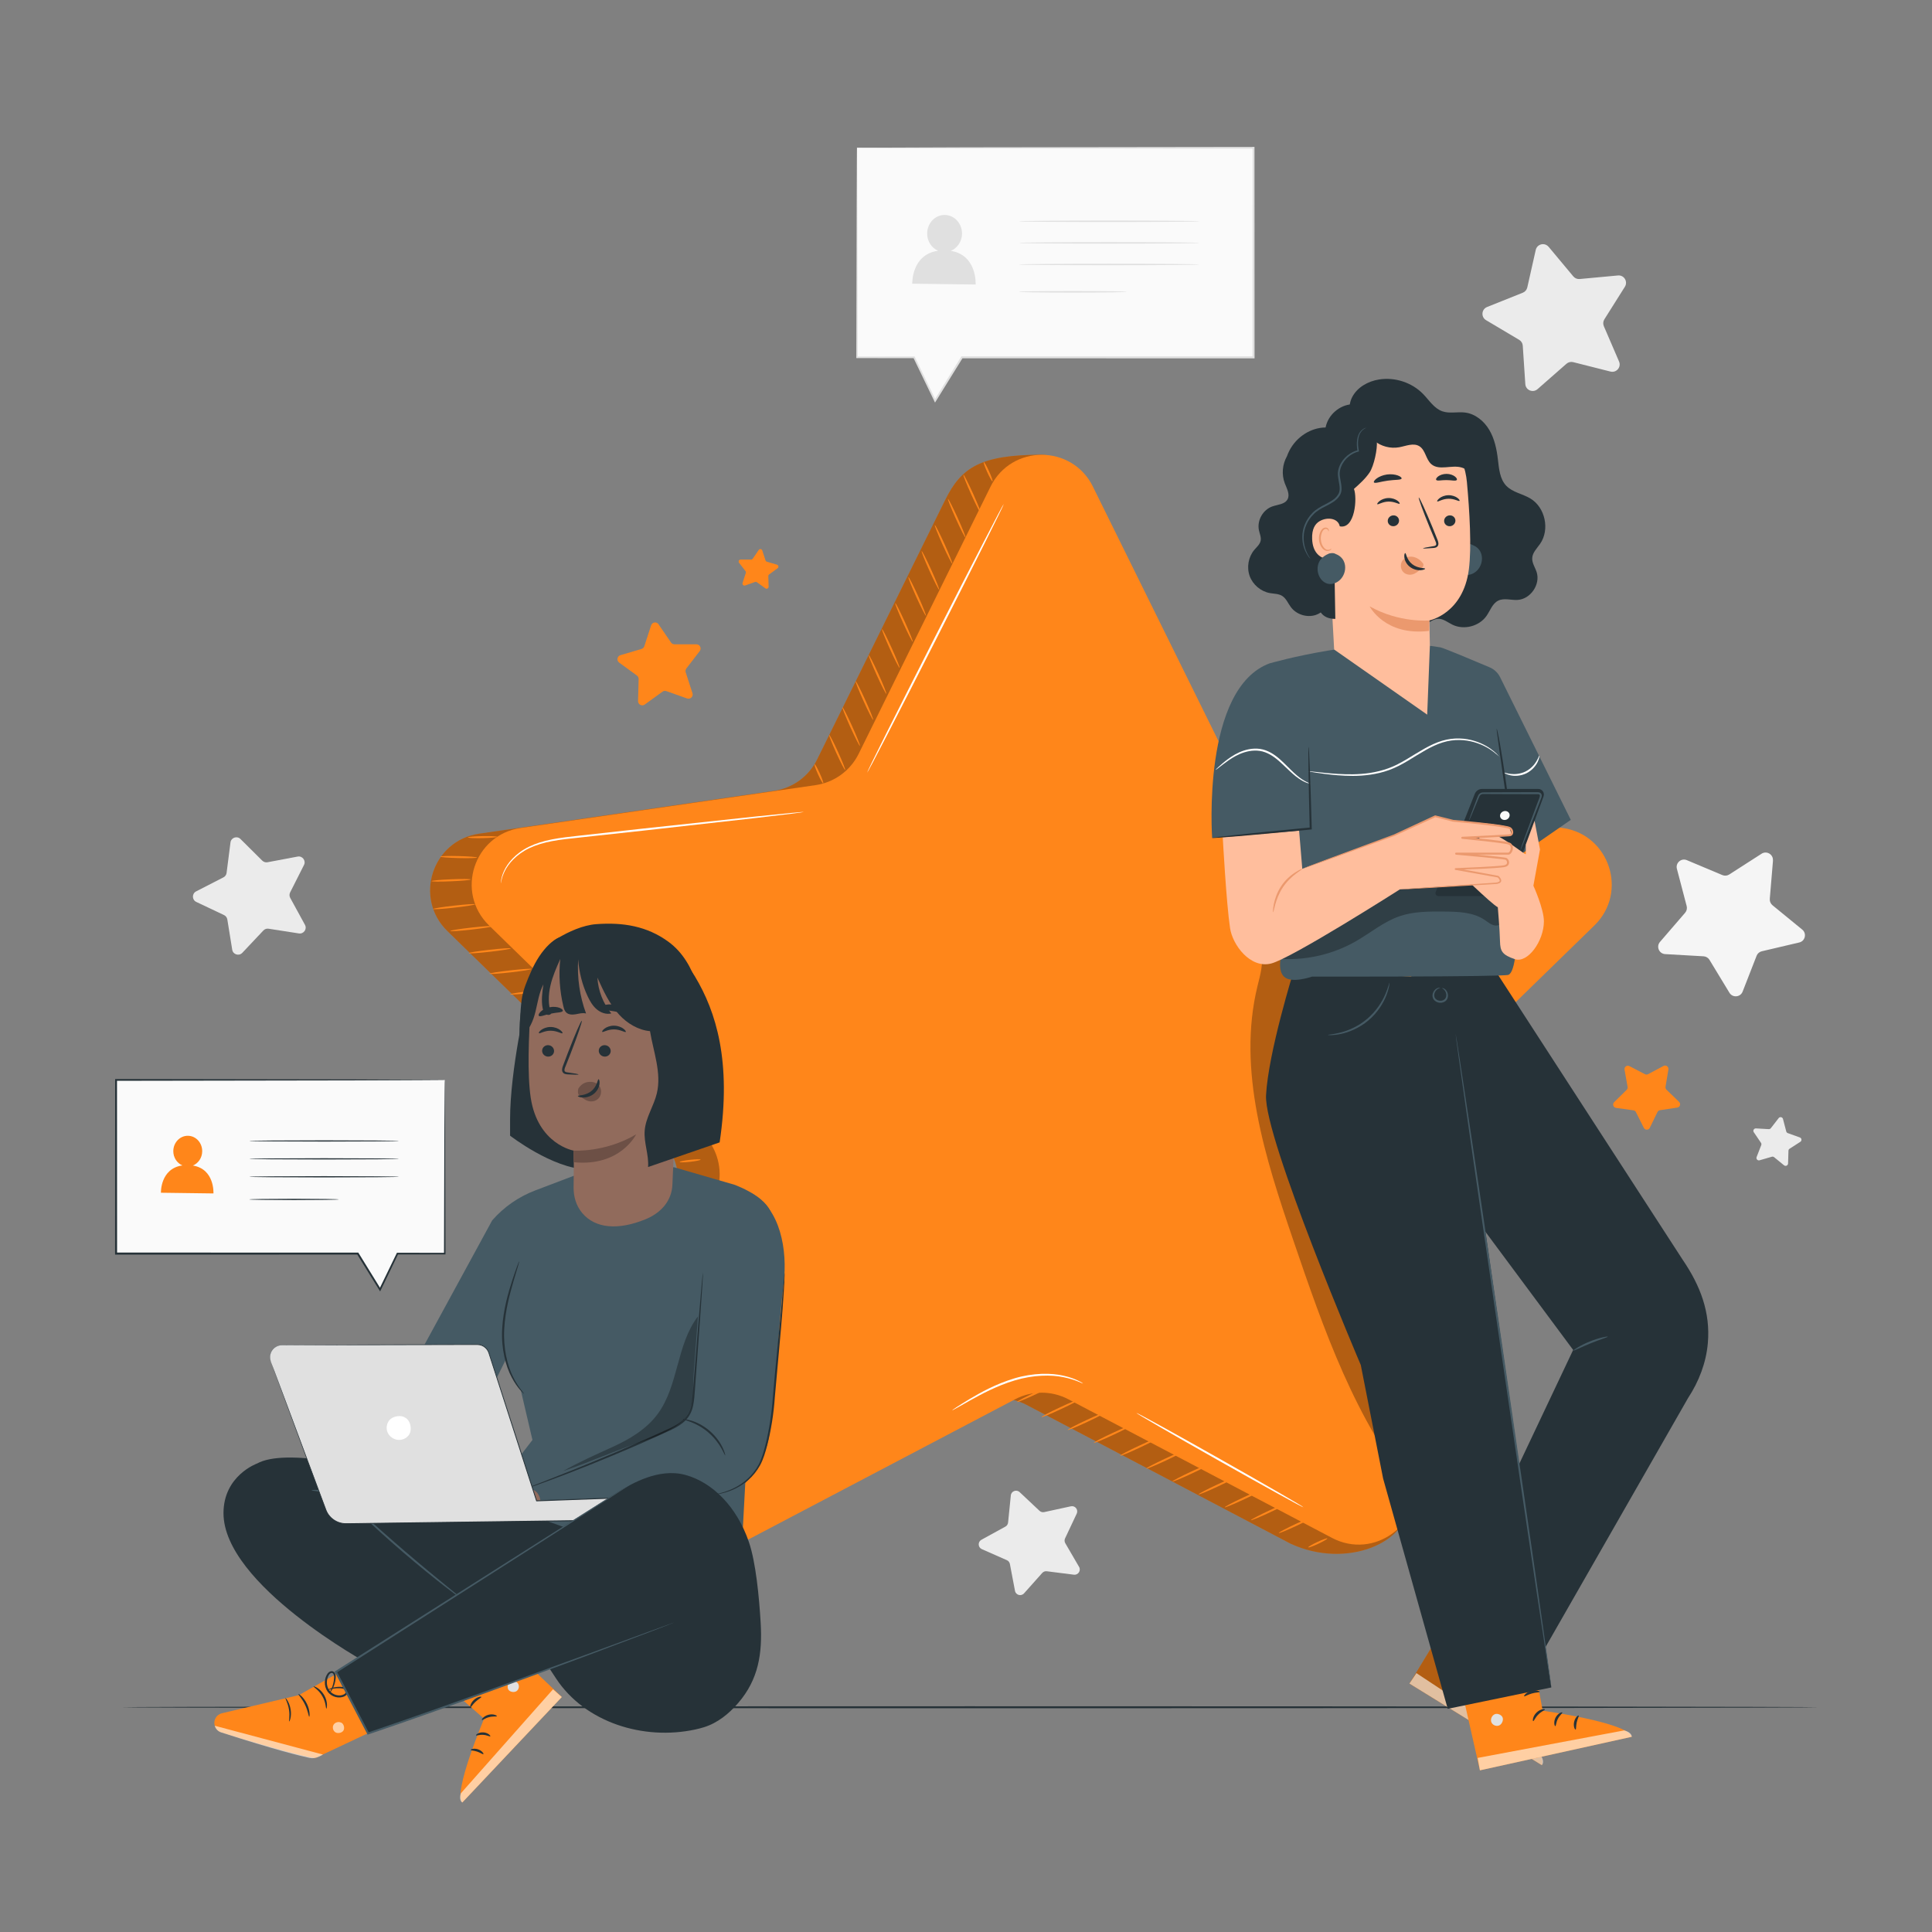 <svg width="256" height="256" viewBox="0 0 256 256" fill="none" xmlns="http://www.w3.org/2000/svg">
<rect x="0" y="0" width="256" height="256" fill="#808080" stroke="none"/>
<path d="M113.556 19.574H166.093V47.34H127.452C126.31 49.101 123.899 53.089 123.899 53.089L121.119 47.34H113.556V19.574Z" fill="#FAFAFA"/>
<path d="M113.556 19.573C113.556 19.573 113.562 19.747 113.567 20.075C113.567 20.408 113.572 20.894 113.577 21.524C113.582 22.799 113.592 24.668 113.602 27.069C113.613 31.872 113.633 38.799 113.654 47.339L113.556 47.242C115.947 47.242 118.477 47.237 121.119 47.232H121.185L121.216 47.293C122.086 49.095 123.028 51.036 124.001 53.043L123.802 53.032C124.918 51.225 126.121 49.275 127.355 47.278L127.391 47.221H127.457C138.076 47.221 150.057 47.211 162.688 47.211C163.83 47.211 164.971 47.211 166.098 47.211L165.965 47.344C165.965 37.539 165.97 28.18 165.975 19.578L166.098 19.701C150.697 19.681 137.574 19.666 128.292 19.65C123.658 19.635 119.987 19.619 117.463 19.609C116.203 19.604 115.236 19.594 114.57 19.594C114.248 19.594 113.997 19.589 113.823 19.589C113.654 19.589 113.562 19.584 113.562 19.584C113.562 19.584 113.643 19.584 113.807 19.578C113.981 19.578 114.222 19.578 114.545 19.573C115.205 19.573 116.168 19.563 117.417 19.558C119.941 19.548 123.622 19.532 128.256 19.517C137.549 19.507 150.687 19.486 166.103 19.466H166.226V19.589C166.226 28.19 166.231 37.55 166.236 47.355V47.488H166.103C164.977 47.488 163.835 47.488 162.693 47.488C150.062 47.488 138.081 47.477 127.462 47.477L127.565 47.421C126.331 49.418 125.122 51.363 124.006 53.166L123.894 53.345L123.802 53.155C122.834 51.148 121.897 49.208 121.026 47.401L121.124 47.462C118.482 47.462 115.958 47.457 113.562 47.452H113.464V47.355C113.485 38.789 113.505 31.841 113.515 27.023C113.526 24.632 113.536 22.773 113.541 21.504C113.541 20.879 113.551 20.403 113.551 20.07C113.551 19.747 113.562 19.589 113.562 19.589L113.556 19.573Z" fill="#E0E0E0"/>
<path d="M125.988 33.239C126.843 32.886 127.457 32.015 127.473 30.976C127.488 29.619 126.469 28.503 125.194 28.483C123.919 28.467 122.875 29.553 122.854 30.915C122.839 31.964 123.443 32.86 124.303 33.224C120.75 33.731 120.878 37.591 120.878 37.591L129.275 37.699C129.275 37.699 129.5 33.797 125.983 33.239H125.988Z" fill="#E0E0E0"/>
<path d="M158.915 29.322C158.915 29.373 153.559 29.419 146.954 29.419C140.349 29.419 134.994 29.378 134.994 29.322C134.994 29.266 140.349 29.225 146.954 29.225C153.559 29.225 158.915 29.266 158.915 29.322Z" fill="#E0E0E0"/>
<path d="M158.915 32.184C158.915 32.235 153.559 32.282 146.954 32.282C140.349 32.282 134.994 32.24 134.994 32.184C134.994 32.128 140.349 32.087 146.954 32.087C153.559 32.087 158.915 32.128 158.915 32.184Z" fill="#E0E0E0"/>
<path d="M158.915 35.047C158.915 35.098 153.559 35.144 146.954 35.144C140.349 35.144 134.994 35.103 134.994 35.047C134.994 34.99 140.349 34.949 146.954 34.949C153.559 34.949 158.915 34.99 158.915 35.047Z" fill="#E0E0E0"/>
<path d="M149.299 38.666C149.299 38.723 146.099 38.769 142.147 38.769C138.194 38.769 134.994 38.723 134.994 38.666C134.994 38.61 138.194 38.564 142.147 38.564C146.099 38.564 149.299 38.61 149.299 38.666Z" fill="#E0E0E0"/>
<path d="M135.101 197.709L137.738 200.187C137.902 200.345 138.138 200.407 138.358 200.361L141.896 199.593C142.459 199.47 142.915 200.043 142.669 200.566L141.128 203.842C141.03 204.047 141.041 204.288 141.158 204.488L142.981 207.616C143.273 208.112 142.863 208.727 142.295 208.655L138.706 208.2C138.481 208.169 138.255 208.256 138.102 208.425L135.69 211.128C135.306 211.558 134.6 211.359 134.492 210.795L133.816 207.237C133.775 207.012 133.622 206.822 133.412 206.73L130.099 205.271C129.572 205.04 129.541 204.303 130.043 204.027L133.217 202.286C133.417 202.178 133.55 201.974 133.576 201.748L133.939 198.149C133.996 197.576 134.687 197.32 135.107 197.714L135.101 197.709Z" fill="#EBEBEB"/>
<path d="M205.204 32.707L208.471 36.623C208.676 36.869 208.993 37.002 209.311 36.972L214.39 36.501C215.199 36.424 215.736 37.309 215.306 37.996L212.587 42.312C212.419 42.583 212.388 42.921 212.516 43.218L214.533 47.903C214.856 48.645 214.18 49.434 213.396 49.234L208.451 47.985C208.138 47.908 207.811 47.985 207.565 48.2L203.73 51.564C203.121 52.096 202.163 51.702 202.112 50.893L201.774 45.804C201.754 45.481 201.574 45.194 201.298 45.031L196.91 42.424C196.214 42.01 196.296 40.981 197.048 40.678L201.784 38.784C202.081 38.666 202.301 38.405 202.373 38.093L203.494 33.116C203.674 32.328 204.677 32.082 205.199 32.707H205.204Z" fill="#EBEBEB"/>
<path d="M236.257 148.281L236.687 149.919C236.713 150.021 236.79 150.108 236.892 150.144L238.49 150.718C238.746 150.81 238.781 151.153 238.556 151.296L237.128 152.213C237.036 152.269 236.984 152.371 236.979 152.474L236.928 154.169C236.918 154.44 236.605 154.578 236.395 154.409L235.08 153.334C234.998 153.267 234.885 153.242 234.783 153.273L233.155 153.744C232.893 153.82 232.663 153.564 232.76 153.313L233.375 151.731C233.416 151.634 233.4 151.522 233.339 151.429L232.387 150.026C232.233 149.801 232.407 149.504 232.673 149.52L234.368 149.617C234.475 149.622 234.578 149.576 234.644 149.494L235.684 148.153C235.848 147.937 236.186 148.009 236.257 148.27V148.281Z" fill="#EBEBEB"/>
<path d="M234.931 114.022L234.506 119.106C234.481 119.429 234.614 119.741 234.859 119.946L238.807 123.177C239.432 123.689 239.201 124.698 238.413 124.882L233.446 126.049C233.134 126.121 232.878 126.346 232.76 126.643L230.907 131.394C230.615 132.147 229.581 132.239 229.161 131.548L226.514 127.186C226.345 126.909 226.058 126.735 225.736 126.715L220.641 126.423C219.832 126.377 219.428 125.425 219.955 124.81L223.288 120.945C223.498 120.699 223.575 120.371 223.493 120.059L222.198 115.123C221.993 114.34 222.776 113.659 223.519 113.976L228.224 115.953C228.521 116.075 228.859 116.05 229.13 115.876L233.421 113.121C234.102 112.686 234.987 113.218 234.921 114.022H234.931Z" fill="#F5F5F5"/>
<path d="M31.862 111.17L34.749 114.037C34.934 114.217 35.19 114.299 35.441 114.253L39.439 113.5C40.074 113.382 40.571 114.043 40.279 114.616L38.446 118.246C38.328 118.477 38.334 118.748 38.456 118.973L40.407 122.542C40.719 123.11 40.243 123.786 39.603 123.684L35.584 123.059C35.328 123.018 35.072 123.11 34.898 123.294L32.108 126.254C31.662 126.725 30.874 126.479 30.771 125.844L30.121 121.83C30.08 121.579 29.916 121.359 29.686 121.252L26.01 119.511C25.426 119.234 25.411 118.41 25.989 118.113L29.609 116.254C29.839 116.137 29.993 115.917 30.024 115.661L30.541 111.626C30.623 110.986 31.406 110.72 31.862 111.17Z" fill="#EBEBEB"/>
<path d="M240.978 226.222C240.978 226.294 190.623 226.355 128.522 226.355C66.422 226.355 16.051 226.294 16.051 226.222C16.051 226.15 66.396 226.089 128.522 226.089C190.648 226.089 240.978 226.15 240.978 226.222Z" fill="#263238"/>
<path d="M87.265 82.734L88.909 85.13C89.011 85.284 89.185 85.371 89.37 85.371H92.278C92.739 85.376 93 85.908 92.718 86.272L90.947 88.576C90.834 88.719 90.803 88.913 90.859 89.088L91.755 91.852C91.899 92.293 91.474 92.702 91.039 92.549L88.299 91.576C88.125 91.514 87.936 91.54 87.787 91.648L85.432 93.353C85.058 93.624 84.536 93.353 84.546 92.887L84.623 89.978C84.623 89.794 84.541 89.62 84.393 89.513L82.043 87.797C81.669 87.526 81.772 86.942 82.212 86.814L85.002 85.99C85.176 85.939 85.314 85.801 85.376 85.626L86.277 82.862C86.421 82.421 87.004 82.34 87.265 82.718V82.734Z" fill="#FF861A"/>
<path d="M215.905 141.265L217.963 142.335C218.091 142.402 218.25 142.402 218.378 142.335L220.426 141.245C220.749 141.071 221.133 141.347 221.071 141.711L220.692 143.999C220.667 144.143 220.718 144.291 220.82 144.394L222.49 146.001C222.756 146.257 222.612 146.708 222.249 146.759L219.955 147.107C219.812 147.128 219.684 147.22 219.622 147.353L218.609 149.437C218.45 149.77 217.979 149.77 217.81 149.437L216.771 147.363C216.704 147.23 216.581 147.143 216.433 147.123L214.134 146.8C213.77 146.749 213.622 146.303 213.883 146.042L215.537 144.414C215.639 144.312 215.69 144.163 215.665 144.02L215.26 141.736C215.194 141.373 215.578 141.096 215.9 141.265H215.905Z" fill="#FF861A"/>
<path d="M101.002 72.934L101.437 74.255C101.463 74.337 101.53 74.403 101.617 74.429L102.953 74.823C103.163 74.885 103.214 75.166 103.035 75.294L101.914 76.119C101.842 76.17 101.801 76.252 101.806 76.344L101.847 77.737C101.852 77.957 101.601 78.09 101.422 77.962L100.296 77.148C100.224 77.097 100.132 77.081 100.05 77.112L98.739 77.578C98.529 77.655 98.33 77.455 98.396 77.245L98.821 75.919C98.847 75.837 98.831 75.745 98.78 75.673L97.93 74.573C97.797 74.398 97.92 74.142 98.14 74.142H99.533C99.62 74.142 99.702 74.096 99.753 74.019L100.536 72.873C100.659 72.688 100.941 72.729 101.007 72.939L101.002 72.934Z" fill="#FF861A"/>
<path d="M139.305 65.244L156.785 100.659C157.886 102.891 160.015 104.438 162.483 104.796L201.569 110.474C207.775 111.375 210.253 119.004 205.763 123.382L177.48 150.948C175.698 152.683 174.884 155.192 175.304 157.645L186.598 198.978C186.895 204.344 178.473 208 171.003 204.544L136.044 186.163C133.842 185.006 131.205 185.006 129.004 186.163L94.044 204.544C88.494 207.462 82.007 202.747 83.067 196.567L89.743 157.639C90.163 155.187 89.349 152.683 87.567 150.943L59.285 123.376C54.794 118.999 57.272 111.375 63.478 110.469L102.564 104.791C105.027 104.432 107.157 102.886 108.262 100.654L125.251 66.227C127.37 61.942 129.935 60.252 138.03 60.252C140.728 60.252 137.923 62.423 139.31 65.234L139.305 65.244Z" fill="#FF861A"/>
<path opacity="0.3" d="M139.305 65.244L156.785 100.659C157.886 102.891 160.015 104.438 162.483 104.796L201.569 110.474C207.775 111.375 210.253 119.004 205.763 123.382L177.48 150.948C175.698 152.683 174.884 155.192 175.304 157.645L186.598 198.978C186.895 204.344 178.473 208 171.003 204.544L136.044 186.163C133.842 185.006 131.205 185.006 129.004 186.163L94.044 204.544C88.494 207.462 82.007 202.747 83.067 196.567L89.743 157.639C90.163 155.187 89.349 152.683 87.567 150.943L59.285 123.376C54.794 118.999 57.272 111.375 63.478 110.469L102.564 104.791C105.027 104.432 107.157 102.886 108.262 100.654L125.251 66.227C127.37 61.942 129.935 60.252 138.03 60.252C140.728 60.252 137.923 62.423 139.31 65.234L139.305 65.244Z" fill="black"/>
<path d="M92.042 150.349C92.052 150.421 90.921 150.61 89.518 150.769C88.115 150.928 86.973 150.994 86.963 150.922C86.953 150.851 88.084 150.661 89.487 150.503C90.89 150.344 92.032 150.277 92.042 150.349Z" fill="#FF861A"/>
<path d="M92.836 153.656C92.846 153.728 92.227 153.861 91.464 153.943C90.696 154.03 90.066 154.04 90.061 153.969C90.051 153.897 90.67 153.764 91.433 153.682C92.201 153.595 92.831 153.585 92.836 153.656Z" fill="#FF861A"/>
<path d="M89.595 147.497C89.605 147.568 88.361 147.768 86.82 147.942C85.279 148.116 84.019 148.198 84.014 148.121C84.004 148.05 85.248 147.85 86.794 147.676C88.335 147.502 89.595 147.42 89.6 147.497H89.595Z" fill="#FF861A"/>
<path d="M86.856 144.768C86.866 144.84 85.622 145.04 84.081 145.214C82.54 145.388 81.28 145.47 81.275 145.393C81.265 145.321 82.509 145.121 84.055 144.947C85.596 144.773 86.856 144.691 86.861 144.768H86.856Z" fill="#FF861A"/>
<path d="M84.117 142.04C84.127 142.111 82.883 142.311 81.341 142.485C79.8 142.659 78.541 142.741 78.536 142.664C78.525 142.593 79.77 142.393 81.316 142.219C82.857 142.045 84.117 141.963 84.122 142.04H84.117Z" fill="#FF861A"/>
<path d="M81.377 139.311C81.388 139.382 80.143 139.582 78.602 139.756C77.061 139.93 75.802 140.012 75.796 139.935C75.786 139.864 77.03 139.664 78.577 139.49C80.118 139.316 81.377 139.234 81.382 139.311H81.377Z" fill="#FF861A"/>
<path d="M78.638 136.581C78.648 136.653 77.404 136.852 75.863 137.027C74.322 137.201 73.062 137.283 73.057 137.206C73.047 137.134 74.291 136.934 75.837 136.76C77.379 136.586 78.638 136.504 78.643 136.581H78.638Z" fill="#FF861A"/>
<path d="M75.899 133.857C75.909 133.929 74.665 134.128 73.124 134.302C71.583 134.477 70.323 134.558 70.318 134.482C70.308 134.41 71.552 134.21 73.098 134.036C74.639 133.862 75.899 133.78 75.904 133.857H75.899Z" fill="#FF861A"/>
<path d="M73.16 131.128C73.17 131.2 71.926 131.399 70.385 131.573C68.844 131.748 67.584 131.829 67.579 131.753C67.569 131.681 68.813 131.481 70.359 131.307C71.9 131.133 73.16 131.051 73.165 131.128H73.16Z" fill="#FF861A"/>
<path d="M70.421 128.399C70.431 128.471 69.186 128.671 67.645 128.845C66.104 129.019 64.845 129.101 64.84 129.024C64.829 128.952 66.074 128.753 67.62 128.579C69.161 128.405 70.421 128.323 70.426 128.399H70.421Z" fill="#FF861A"/>
<path d="M62.372 116.537C62.372 116.608 61.215 116.721 59.776 116.777C58.337 116.839 57.175 116.829 57.17 116.752C57.17 116.68 58.327 116.567 59.766 116.511C61.199 116.45 62.367 116.46 62.372 116.537Z" fill="#FF861A"/>
<path d="M63.217 113.629C63.217 113.7 62.121 113.736 60.769 113.7C59.418 113.664 58.327 113.577 58.327 113.506C58.327 113.434 59.423 113.398 60.774 113.434C62.126 113.47 63.217 113.557 63.217 113.629Z" fill="#FF861A"/>
<path d="M65.879 110.884C65.879 110.956 65.014 111.033 63.938 111.058C62.868 111.079 61.993 111.038 61.998 110.961C61.993 110.889 62.863 110.812 63.933 110.792C65.004 110.771 65.874 110.812 65.879 110.884Z" fill="#FF861A"/>
<path d="M67.681 125.67C67.692 125.742 66.447 125.942 64.906 126.116C63.365 126.29 62.106 126.372 62.1 126.295C62.09 126.223 63.334 126.024 64.881 125.85C66.422 125.676 67.681 125.594 67.686 125.67H67.681Z" fill="#FF861A"/>
<path d="M65.249 122.732C65.26 122.803 64.015 123.003 62.474 123.177C60.933 123.351 59.674 123.433 59.669 123.356C59.658 123.284 60.902 123.085 62.449 122.911C63.99 122.737 65.249 122.655 65.254 122.732H65.249Z" fill="#FF861A"/>
<path d="M62.956 119.824C62.966 119.896 61.727 120.095 60.191 120.27C58.655 120.444 57.405 120.52 57.395 120.449C57.385 120.377 58.624 120.177 60.16 120.003C61.696 119.829 62.945 119.752 62.95 119.824H62.956Z" fill="#FF861A"/>
<path d="M174.07 200.965C174.101 201.031 173.092 201.569 171.812 202.168C170.532 202.767 169.472 203.197 169.441 203.131C169.411 203.064 170.419 202.526 171.699 201.927C172.979 201.328 174.039 200.898 174.07 200.965Z" fill="#FF861A"/>
<path d="M175.882 203.848C175.913 203.914 175.37 204.232 174.674 204.559C173.972 204.887 173.384 205.097 173.353 205.03C173.322 204.964 173.865 204.646 174.561 204.319C175.258 203.991 175.851 203.781 175.882 203.848Z" fill="#FF861A"/>
<path d="M170.839 199.051C170.87 199.117 169.759 199.706 168.351 200.361C166.943 201.022 165.78 201.498 165.75 201.431C165.719 201.365 166.83 200.776 168.238 200.121C169.641 199.46 170.808 198.984 170.839 199.051Z" fill="#FF861A"/>
<path d="M167.373 197.34C167.404 197.407 166.292 197.996 164.884 198.651C163.476 199.311 162.314 199.788 162.284 199.721C162.253 199.654 163.364 199.066 164.772 198.41C166.175 197.75 167.342 197.274 167.373 197.34Z" fill="#FF861A"/>
<path d="M163.901 195.635C163.932 195.702 162.821 196.29 161.413 196.946C160.005 197.606 158.843 198.082 158.812 198.016C158.781 197.949 159.892 197.361 161.3 196.705C162.703 196.045 163.871 195.569 163.901 195.635Z" fill="#FF861A"/>
<path d="M160.435 193.926C160.466 193.992 159.355 194.581 157.947 195.236C156.539 195.897 155.377 196.373 155.346 196.306C155.315 196.24 156.426 195.651 157.834 194.996C159.237 194.335 160.405 193.859 160.435 193.926Z" fill="#FF861A"/>
<path d="M156.964 192.22C156.995 192.287 155.883 192.875 154.475 193.531C153.067 194.191 151.905 194.667 151.875 194.601C151.844 194.534 152.955 193.946 154.363 193.29C155.766 192.63 156.933 192.154 156.964 192.22Z" fill="#FF861A"/>
<path d="M153.492 190.515C153.523 190.582 152.412 191.171 151.004 191.826C149.596 192.487 148.434 192.963 148.403 192.896C148.372 192.83 149.484 192.241 150.892 191.586C152.294 190.925 153.462 190.449 153.492 190.515Z" fill="#FF861A"/>
<path d="M150.026 188.806C150.057 188.872 148.946 189.461 147.538 190.116C146.13 190.777 144.968 191.253 144.937 191.186C144.906 191.12 146.017 190.531 147.425 189.876C148.828 189.215 149.996 188.739 150.026 188.806Z" fill="#FF861A"/>
<path d="M146.555 187.1C146.586 187.167 145.475 187.756 144.067 188.411C142.659 189.072 141.496 189.548 141.466 189.481C141.435 189.415 142.546 188.826 143.954 188.171C145.357 187.51 146.524 187.034 146.555 187.1Z" fill="#FF861A"/>
<path d="M143.089 185.395C143.119 185.462 142.008 186.051 140.6 186.706C139.192 187.367 138.03 187.843 137.999 187.776C137.969 187.71 139.08 187.121 140.488 186.465C141.891 185.805 143.058 185.329 143.089 185.395Z" fill="#FF861A"/>
<path d="M139.837 183.393C139.868 183.459 138.757 184.048 137.349 184.704C135.941 185.364 134.779 185.84 134.748 185.774C134.717 185.707 135.829 185.118 137.237 184.463C138.639 183.803 139.807 183.326 139.837 183.393Z" fill="#FF861A"/>
<path d="M135.578 181.913C135.608 181.98 135.066 182.303 134.364 182.63C133.663 182.958 133.069 183.173 133.033 183.106C133.002 183.04 133.545 182.717 134.246 182.39C134.948 182.062 135.542 181.847 135.578 181.913Z" fill="#FF861A"/>
<path d="M144.814 64.481L162.294 99.897C163.395 102.129 165.524 103.675 167.992 104.033L207.078 109.712C213.284 110.613 215.762 118.241 211.272 122.619L182.989 150.185C181.207 151.921 180.393 154.43 180.813 156.882L187.489 195.809C188.549 201.989 182.062 206.705 176.512 203.786L141.553 185.406C139.351 184.248 136.714 184.248 134.513 185.406L99.553 203.786C94.003 206.705 87.516 201.989 88.576 195.809L95.252 156.882C95.672 154.43 94.858 151.926 93.076 150.185L64.794 122.619C60.303 118.241 62.781 110.618 68.987 109.712L108.073 104.033C110.536 103.675 112.666 102.129 113.772 99.897L131.251 64.481C134.026 58.86 142.044 58.86 144.819 64.481H144.814Z" fill="#FF861A"/>
<g opacity="0.3">
<path d="M183.096 128.922C182.385 123.11 181.494 117.115 178.376 112.159C175.258 107.208 169.288 103.562 163.599 104.95C162.555 111.007 161.454 117.438 164.905 122.527C165.704 123.699 166.728 124.78 167.081 126.152C167.46 127.637 166.984 129.188 166.62 130.678C163.901 141.829 167.649 153.426 171.351 164.291C175.396 176.154 179.594 188.298 187.541 197.985C187.479 195.052 186.972 192.84 186.609 190.628C186.03 187.116 185.431 183.823 184.648 179.231C183.747 173.967 181.571 162.514 180.777 156.575C180.562 154.988 180.885 153.467 181.448 152.289C182.067 150.984 183.014 150.154 183.701 149.484C184.294 148.905 184.704 148.506 184.704 148.506C184.054 139.556 184.187 137.825 183.096 128.917V128.922Z" fill="black"/>
</g>
<path d="M111.99 102.037C111.923 102.067 111.396 101.048 110.812 99.763C110.228 98.478 109.809 97.413 109.875 97.382C109.942 97.352 110.469 98.371 111.053 99.656C111.636 100.941 112.056 102.006 111.99 102.037Z" fill="#FF861A"/>
<path d="M109.087 103.813C109.02 103.844 108.708 103.296 108.39 102.594C108.073 101.893 107.868 101.299 107.935 101.268C108.001 101.238 108.314 101.785 108.631 102.487C108.948 103.188 109.153 103.782 109.087 103.813Z" fill="#FF861A"/>
<path d="M113.946 98.831C113.879 98.862 113.306 97.74 112.666 96.327C112.026 94.914 111.56 93.742 111.626 93.711C111.693 93.68 112.266 94.802 112.906 96.215C113.546 97.628 114.012 98.8 113.946 98.831Z" fill="#FF861A"/>
<path d="M115.697 95.381C115.63 95.412 115.057 94.29 114.417 92.877C113.777 91.464 113.311 90.292 113.377 90.261C113.444 90.23 114.017 91.351 114.657 92.765C115.297 94.178 115.763 95.35 115.697 95.381Z" fill="#FF861A"/>
<path d="M117.443 91.935C117.376 91.965 116.803 90.844 116.163 89.431C115.523 88.018 115.057 86.845 115.123 86.815C115.19 86.784 115.763 87.905 116.403 89.318C117.043 90.731 117.509 91.904 117.443 91.935Z" fill="#FF861A"/>
<path d="M119.194 88.489C119.127 88.519 118.554 87.398 117.914 85.985C117.274 84.572 116.808 83.4 116.874 83.369C116.941 83.338 117.514 84.459 118.154 85.873C118.794 87.286 119.26 88.458 119.194 88.489Z" fill="#FF861A"/>
<path d="M120.945 85.038C120.878 85.069 120.305 83.948 119.665 82.534C119.025 81.121 118.559 79.949 118.625 79.918C118.692 79.887 119.265 81.009 119.905 82.422C120.545 83.835 121.011 85.007 120.945 85.038Z" fill="#FF861A"/>
<path d="M122.691 81.592C122.624 81.623 122.051 80.502 121.411 79.089C120.771 77.675 120.305 76.503 120.371 76.472C120.438 76.442 121.011 77.563 121.651 78.976C122.291 80.389 122.757 81.562 122.691 81.592Z" fill="#FF861A"/>
<path d="M124.442 78.142C124.375 78.172 123.802 77.051 123.162 75.638C122.522 74.225 122.056 73.052 122.122 73.022C122.189 72.991 122.762 74.112 123.402 75.525C124.042 76.938 124.508 78.111 124.442 78.142Z" fill="#FF861A"/>
<path d="M126.188 74.696C126.121 74.727 125.548 73.605 124.908 72.192C124.268 70.779 123.802 69.606 123.868 69.576C123.935 69.545 124.508 70.666 125.148 72.079C125.788 73.493 126.254 74.665 126.188 74.696Z" fill="#FF861A"/>
<path d="M127.939 71.245C127.872 71.276 127.299 70.155 126.659 68.741C126.019 67.328 125.553 66.156 125.619 66.125C125.686 66.094 126.259 67.216 126.899 68.629C127.539 70.042 128.005 71.214 127.939 71.245Z" fill="#FF861A"/>
<path d="M129.976 68.024C129.91 68.055 129.336 66.934 128.696 65.521C128.056 64.108 127.59 62.935 127.657 62.904C127.723 62.874 128.297 63.995 128.937 65.408C129.577 66.821 130.043 67.994 129.976 68.024Z" fill="#FF861A"/>
<path d="M131.512 63.779C131.446 63.81 131.133 63.262 130.811 62.556C130.488 61.849 130.284 61.25 130.35 61.219C130.417 61.189 130.729 61.737 131.052 62.443C131.374 63.15 131.579 63.749 131.512 63.779Z" fill="#FF861A"/>
<path d="M132.997 66.806C133.064 66.842 129.065 74.834 124.068 84.654C119.071 94.48 114.965 102.421 114.898 102.385C114.831 102.349 118.83 94.362 123.827 84.531C128.824 74.706 132.931 66.77 132.992 66.801L132.997 66.806Z" fill="white"/>
<path d="M106.511 107.587C106.511 107.587 106.363 107.622 106.081 107.663C105.774 107.704 105.359 107.755 104.837 107.827C103.731 107.96 102.17 108.145 100.255 108.375C96.358 108.81 91.018 109.414 85.12 110.075C82.166 110.397 79.35 110.699 76.785 110.981C75.505 111.119 74.286 111.237 73.165 111.452C72.043 111.662 71.025 111.964 70.149 112.379C68.398 113.213 67.343 114.478 66.877 115.441C66.401 116.419 66.406 117.048 66.371 117.038C66.371 117.038 66.371 117.002 66.371 116.925C66.376 116.854 66.381 116.741 66.406 116.598C66.458 116.316 66.555 115.896 66.785 115.395C67.231 114.396 68.29 113.08 70.072 112.205C70.958 111.77 71.992 111.447 73.124 111.227C74.255 111.002 75.479 110.874 76.759 110.73C79.324 110.443 82.14 110.131 85.094 109.803C90.998 109.169 96.338 108.6 100.239 108.18C102.159 107.986 103.721 107.832 104.832 107.72C105.354 107.674 105.774 107.638 106.081 107.607C106.368 107.587 106.516 107.576 106.522 107.587H106.511Z" fill="white"/>
<path d="M172.718 199.726C172.682 199.793 167.695 197.043 161.577 193.587C155.459 190.131 150.533 187.279 150.569 187.218C150.605 187.151 155.592 189.901 161.71 193.357C167.823 196.808 172.754 199.66 172.718 199.726Z" fill="white"/>
<path d="M143.493 183.312C143.468 183.368 142.561 182.81 140.923 182.487C139.295 182.144 136.929 182.17 134.487 182.902C132.04 183.634 129.997 184.761 128.532 185.57C127.836 185.964 127.252 186.292 126.802 186.548C126.392 186.778 126.162 186.896 126.152 186.88C126.141 186.865 126.356 186.717 126.751 186.455C127.145 186.199 127.718 185.836 128.44 185.401C129.884 184.546 131.932 183.383 134.415 182.641C136.899 181.899 139.315 181.904 140.964 182.298C141.793 182.487 142.433 182.733 142.858 182.943C143.073 183.04 143.232 183.138 143.339 183.199C143.447 183.261 143.498 183.296 143.498 183.307L143.493 183.312Z" fill="white"/>
<path d="M58.931 143.104H15.386V166.118H47.416C48.364 167.578 50.365 170.885 50.365 170.885L52.669 166.118H58.936V143.104H58.931Z" fill="#FAFAFA"/>
<path d="M58.931 143.104C58.931 143.104 58.936 143.237 58.941 143.503C58.941 143.78 58.947 144.174 58.952 144.686C58.957 145.741 58.967 147.282 58.977 149.263C58.987 153.257 59.008 159.022 59.028 166.118V166.216H58.931C56.95 166.216 54.856 166.221 52.664 166.226L52.762 166.165C52.04 167.66 51.267 169.272 50.463 170.931L50.37 171.121L50.258 170.942C49.331 169.446 48.333 167.834 47.309 166.18L47.411 166.236C38.61 166.236 28.682 166.246 18.207 166.246C17.259 166.246 16.317 166.246 15.38 166.246H15.247V166.113C15.247 157.988 15.252 150.231 15.258 143.099V142.976H15.38C28.155 142.997 39.045 143.012 46.751 143.027C50.596 143.043 53.642 143.058 55.736 143.068C56.77 143.073 57.564 143.084 58.112 143.084C58.373 143.084 58.573 143.089 58.721 143.089C58.854 143.089 58.921 143.094 58.921 143.094C58.921 143.094 58.844 143.094 58.706 143.099C58.557 143.099 58.353 143.099 58.086 143.104C57.533 143.104 56.73 143.114 55.69 143.119C53.596 143.13 50.555 143.145 46.715 143.16C39.02 143.171 28.14 143.191 15.38 143.212L15.503 143.089C15.503 150.216 15.508 157.978 15.514 166.103L15.38 165.97C16.317 165.97 17.259 165.97 18.207 165.97C28.677 165.97 38.61 165.98 47.411 165.98H47.478L47.514 166.037C48.538 167.695 49.536 169.313 50.458 170.808L50.258 170.819C51.062 169.16 51.845 167.547 52.567 166.057L52.598 165.996H52.664C54.856 165.996 56.945 166.001 58.931 166.006L58.834 166.103C58.854 159.027 58.875 153.288 58.885 149.31C58.895 147.323 58.906 145.772 58.911 144.712C58.911 144.19 58.921 143.79 58.921 143.509C58.921 143.237 58.931 143.094 58.931 143.094V143.104Z" fill="#263238"/>
<path d="M25.564 154.435C26.276 154.143 26.783 153.416 26.793 152.561C26.808 151.434 25.964 150.508 24.904 150.497C23.849 150.482 22.979 151.383 22.963 152.509C22.953 153.38 23.455 154.122 24.166 154.424C21.217 154.844 21.325 158.044 21.325 158.044L28.283 158.136C28.283 158.136 28.467 154.906 25.554 154.44L25.564 154.435Z" fill="#FF861A"/>
<path d="M52.859 151.183C52.859 151.229 48.42 151.265 42.947 151.265C37.473 151.265 33.034 151.229 33.034 151.183C33.034 151.137 37.473 151.101 42.947 151.101C48.42 151.101 52.859 151.137 52.859 151.183Z" fill="#263238"/>
<path d="M52.859 153.554C52.859 153.6 48.42 153.636 42.947 153.636C37.473 153.636 33.034 153.6 33.034 153.554C33.034 153.508 37.473 153.472 42.947 153.472C48.42 153.472 52.859 153.508 52.859 153.554Z" fill="#263238"/>
<path d="M52.859 155.93C52.859 155.976 48.42 156.011 42.947 156.011C37.473 156.011 33.034 155.976 33.034 155.93C33.034 155.883 37.473 155.848 42.947 155.848C48.42 155.848 52.859 155.883 52.859 155.93Z" fill="#263238"/>
<path d="M44.887 158.93C44.887 158.976 42.235 159.012 38.958 159.012C35.681 159.012 33.029 158.976 33.029 158.93C33.029 158.884 35.681 158.848 38.958 158.848C42.235 158.848 44.887 158.884 44.887 158.93Z" fill="#263238"/>
<path d="M204.119 214.369L198.226 223.206C198.226 223.206 205.23 232.166 204.298 233.901L186.757 223.088L195.374 208.941L204.119 214.363V214.369Z" fill="#FF861A"/>
<g opacity="0.3">
<path d="M204.119 214.369L198.226 223.206C198.226 223.206 205.23 232.166 204.298 233.901L186.757 223.088L195.374 208.941L204.119 214.363V214.369Z" fill="black"/>
</g>
<path d="M193.27 219.1C192.876 218.982 192.405 219.223 192.271 219.612C192.138 220.001 192.374 220.482 192.768 220.605C193.162 220.728 193.736 220.462 193.823 220.057C193.91 219.653 193.603 219.105 193.188 219.079" fill="#E0E0E0"/>
<g opacity="0.6">
<path d="M186.752 223.088L187.679 221.696L204.155 232.581C204.155 232.581 204.728 233.4 204.298 233.897L186.757 223.083L186.752 223.088Z" fill="white"/>
</g>
<path d="M198.564 223.289C198.508 223.371 198.057 223.146 197.463 223.161C196.869 223.161 196.424 223.397 196.367 223.315C196.301 223.248 196.741 222.818 197.458 222.808C198.175 222.798 198.63 223.217 198.564 223.284V223.289Z" fill="#263238"/>
<path d="M199.936 225.187C199.905 225.285 199.444 225.198 198.927 225.382C198.41 225.551 198.093 225.894 198.011 225.838C197.924 225.802 198.17 225.264 198.815 225.049C199.455 224.829 199.982 225.1 199.936 225.187Z" fill="#263238"/>
<path d="M199.624 228.035C199.537 228.004 199.68 227.502 200.187 227.169C200.694 226.831 201.211 226.898 201.206 226.99C201.206 227.092 200.796 227.18 200.381 227.461C199.962 227.732 199.716 228.076 199.624 228.035Z" fill="#263238"/>
<path d="M199.685 221.128C199.603 221.184 199.281 220.825 198.779 220.559C198.282 220.283 197.801 220.216 197.806 220.114C197.796 220.022 198.359 219.929 198.948 220.252C199.542 220.569 199.772 221.087 199.69 221.133L199.685 221.128Z" fill="#263238"/>
<path d="M200.837 219.325C200.817 219.361 200.443 219.208 199.962 218.777C199.721 218.562 199.46 218.281 199.214 217.928C199.091 217.753 198.979 217.559 198.876 217.349C198.825 217.247 198.763 217.134 198.738 216.98C198.697 216.832 198.784 216.571 198.979 216.499C199.153 216.417 199.347 216.458 199.475 216.535C199.608 216.612 199.695 216.699 199.777 216.786C199.941 216.955 200.084 217.129 200.207 217.308C200.448 217.666 200.602 218.03 200.689 218.337C200.863 218.967 200.806 219.371 200.765 219.371C200.709 219.371 200.678 218.987 200.453 218.419C200.34 218.137 200.177 217.815 199.941 217.492C199.823 217.334 199.685 217.175 199.531 217.026C199.378 216.863 199.219 216.765 199.122 216.816C199.086 216.837 199.076 216.847 199.081 216.929C199.091 217.006 199.137 217.098 199.183 217.2C199.275 217.395 199.378 217.579 199.485 217.753C199.695 218.096 199.926 218.378 200.136 218.603C200.55 219.054 200.868 219.279 200.837 219.325Z" fill="#263238"/>
<path d="M200.653 219.377C200.617 219.372 200.632 218.962 200.945 218.384C201.098 218.097 201.334 217.785 201.656 217.498C201.82 217.355 202.004 217.222 202.209 217.104C202.419 216.996 202.685 216.838 203.044 217.007C203.223 217.109 203.284 217.329 203.259 217.478C203.243 217.631 203.192 217.739 203.151 217.857C203.059 218.082 202.931 218.281 202.788 218.45C202.501 218.788 202.158 219.009 201.851 219.126C201.226 219.372 200.806 219.249 200.817 219.218C200.817 219.157 201.216 219.177 201.748 218.901C202.01 218.768 202.301 218.553 202.537 218.246C202.655 218.092 202.757 217.918 202.834 217.729C202.921 217.524 202.947 217.329 202.865 217.309C202.778 217.252 202.542 217.304 202.378 217.406C202.189 217.508 202.02 217.626 201.866 217.749C201.559 218 201.324 218.271 201.155 218.522C200.812 219.024 200.709 219.398 200.653 219.382V219.377Z" fill="#263238"/>
<path d="M202.496 216.233L204.411 226.678C204.411 226.678 215.675 228.24 216.218 230.134L196.096 234.578L192.44 218.425L202.496 216.233Z" fill="#FF861A"/>
<path d="M197.995 227.179C197.632 227.374 197.458 227.871 197.632 228.244C197.811 228.618 198.313 228.797 198.682 228.613C199.05 228.429 199.275 227.835 199.06 227.487C198.845 227.138 198.241 226.954 197.924 227.225" fill="#E0E0E0"/>
<g opacity="0.6">
<path d="M196.096 234.578L195.794 232.935L215.204 229.289C215.204 229.289 216.187 229.484 216.223 230.134L196.101 234.578H196.096Z" fill="white"/>
</g>
<path d="M204.713 226.504C204.733 226.601 204.252 226.755 203.837 227.18C203.412 227.589 203.259 228.07 203.156 228.055C203.059 228.055 203.08 227.436 203.587 226.934C204.093 226.427 204.713 226.412 204.708 226.509L204.713 226.504Z" fill="#263238"/>
<path d="M207.017 226.913C207.058 227.005 206.674 227.266 206.428 227.753C206.172 228.234 206.188 228.705 206.09 228.721C206.003 228.756 205.809 228.198 206.121 227.594C206.428 226.99 206.996 226.821 207.022 226.913H207.017Z" fill="#263238"/>
<path d="M208.773 229.172C208.686 229.213 208.445 228.752 208.579 228.158C208.707 227.564 209.126 227.247 209.183 227.323C209.254 227.39 209.024 227.748 208.922 228.235C208.809 228.721 208.87 229.141 208.778 229.172H208.773Z" fill="#263238"/>
<path d="M204.017 224.174C203.996 224.272 203.515 224.236 202.967 224.4C202.419 224.548 202.025 224.83 201.958 224.758C201.887 224.702 202.23 224.241 202.875 224.062C203.52 223.877 204.052 224.087 204.017 224.174Z" fill="#263238"/>
<path d="M203.587 222.07C203.597 222.111 203.223 222.254 202.578 222.285C202.255 222.3 201.871 222.28 201.452 222.193C201.242 222.152 201.027 222.09 200.806 222.013C200.699 221.973 200.576 221.937 200.448 221.845C200.315 221.768 200.197 221.517 200.289 221.333C200.356 221.153 200.525 221.046 200.668 221.015C200.817 220.979 200.945 220.979 201.057 220.984C201.293 220.984 201.518 221.015 201.733 221.061C202.158 221.153 202.517 221.302 202.798 221.466C203.361 221.793 203.602 222.126 203.571 222.152C203.535 222.193 203.238 221.937 202.685 221.686C202.409 221.563 202.066 221.445 201.677 221.379C201.482 221.348 201.272 221.327 201.057 221.327C200.832 221.317 200.648 221.358 200.617 221.466C200.607 221.507 200.607 221.522 200.663 221.573C200.719 221.619 200.822 221.66 200.924 221.696C201.129 221.773 201.329 221.834 201.523 221.88C201.912 221.978 202.276 222.024 202.578 222.039C203.192 222.075 203.576 222.013 203.587 222.07Z" fill="#263238"/>
<path d="M203.494 222.239C203.464 222.259 203.192 221.952 203.013 221.322C202.926 221.01 202.875 220.621 202.906 220.191C202.921 219.976 202.962 219.75 203.029 219.52C203.1 219.295 203.187 218.998 203.561 218.87C203.761 218.819 203.96 218.936 204.042 219.059C204.14 219.182 204.175 219.295 204.227 219.407C204.314 219.633 204.36 219.868 204.375 220.088C204.406 220.529 204.309 220.928 204.175 221.225C203.899 221.834 203.515 222.039 203.5 222.008C203.453 221.967 203.756 221.701 203.945 221.133C204.037 220.851 204.099 220.498 204.053 220.114C204.032 219.924 203.986 219.725 203.904 219.535C203.827 219.33 203.709 219.172 203.633 219.213C203.53 219.233 203.397 219.433 203.351 219.622C203.29 219.827 203.249 220.027 203.223 220.221C203.177 220.61 203.197 220.974 203.249 221.271C203.351 221.87 203.535 222.213 203.489 222.239H203.494Z" fill="#263238"/>
<path d="M198.497 129.173L222.986 166.958C225.316 170.379 226.647 173.896 226.299 177.956C226.074 180.567 225.116 183.056 223.677 185.247L203.694 220.16L193.736 209.966L208.451 178.873L194.412 159.965L186.957 129.173H198.492H198.497Z" fill="#263238"/>
<path d="M205.558 223.596L193.229 138.348L192.543 129.7L171.448 128.559C171.448 128.559 168.043 139.485 167.757 145.142C167.475 150.8 180.311 180.87 180.311 180.87L183.27 195.912L191.831 226.427L205.558 223.596Z" fill="#263238"/>
<path d="M169.825 126.802C169.451 126.183 172.344 123.746 177.003 119.952C178.171 119 179.446 117.955 180.813 116.834C182.226 115.707 183.895 114.366 186.209 113.485C188.503 112.625 191.145 112.395 193.766 112.984C195.072 113.275 196.367 113.772 197.591 114.514C198.81 115.257 199.982 116.281 200.863 117.638C201.073 117.965 201.298 118.339 201.503 118.841C201.702 119.332 201.871 119.977 201.846 120.725C201.805 121.565 201.549 122.317 201.006 123.019C200.73 123.367 200.361 123.705 199.89 123.956C199.659 124.084 199.398 124.181 199.137 124.253C198.886 124.314 198.641 124.36 198.39 124.365C197.335 124.406 196.618 124.012 196.224 123.797C195.809 123.556 195.584 123.387 195.461 123.316C195.41 123.28 195.379 123.264 195.415 123.28C195.446 123.29 195.507 123.311 195.548 123.311C195.635 123.321 195.64 123.305 195.553 123.311C195.379 123.321 194.944 123.454 194.324 123.633C194.012 123.725 193.628 123.797 193.28 123.864C192.932 123.91 192.578 123.961 192.246 123.971C190.899 124.048 189.747 123.884 188.738 123.751C187.73 123.608 186.859 123.485 186.107 123.459C185.349 123.428 184.755 123.51 184.074 123.689C182.738 124.068 181.391 124.857 180.091 125.609C178.806 126.367 177.464 127.12 176.205 127.56C174.95 128.016 173.757 128.216 172.779 128.19C171.802 128.169 171.054 127.924 170.609 127.663C170.163 127.401 169.994 127.151 170.045 126.987C170.168 126.618 171.115 126.705 172.518 126.203C173.22 125.958 174.044 125.563 174.955 124.969C175.882 124.386 176.824 123.597 178.017 122.619C179.215 121.672 180.613 120.515 182.641 119.67C183.639 119.261 184.873 118.979 186.02 118.938C187.167 118.877 188.247 118.969 189.23 119.035C190.213 119.107 191.119 119.158 191.867 119.071C192.061 119.056 192.23 119.02 192.404 118.989C192.573 118.943 192.717 118.918 192.911 118.851C193.321 118.728 193.899 118.477 194.811 118.324C195.266 118.252 195.825 118.211 196.454 118.324C196.762 118.38 197.094 118.472 197.376 118.59C197.668 118.708 197.883 118.831 198.067 118.938C198.42 119.148 198.651 119.307 198.722 119.337C198.733 119.343 198.743 119.348 198.738 119.348C198.738 119.348 198.743 119.332 198.712 119.399L198.589 119.66C198.472 119.88 198.374 120.167 198.328 120.29C198.272 120.484 198.246 120.551 198.231 120.669C198.216 120.725 198.216 120.807 198.216 120.807C198.216 120.822 198.216 120.832 198.216 120.807V120.792L198.21 120.786C198.18 120.669 198.251 120.94 198.241 120.909C198.241 120.904 198.241 120.894 198.221 120.863C198.195 120.812 198.129 120.73 198.047 120.669C197.97 120.607 197.893 120.571 197.873 120.566C197.862 120.566 197.867 120.566 197.883 120.566H197.919L197.944 120.576H197.96H197.965L197.642 120.561C197.565 120.561 197.422 120.561 197.212 120.607C197.11 120.628 196.982 120.658 196.843 120.704L196.731 120.74C196.705 120.751 196.726 120.74 196.715 120.74V120.73C196.7 120.699 196.634 120.571 196.531 120.413C195.784 119.225 194.207 118.278 192.584 117.868C190.955 117.443 189.235 117.504 187.745 117.95C186.255 118.385 184.781 119.307 183.322 120.259C181.837 121.237 180.393 122.143 179.072 122.916C173.762 126.029 170.173 127.376 169.815 126.777L169.825 126.802Z" fill="#F5F5F5"/>
<path d="M190.838 85.77C191.273 85.847 195.476 87.613 197.381 88.422C197.985 88.678 198.477 89.139 198.769 89.728L208.138 108.636L200.888 113.654C200.888 113.654 201.738 128.425 199.875 129.172C199.178 129.449 173.85 129.408 173.85 129.408C173.85 129.408 171.11 130.375 170.132 129.408C169.375 128.66 169.667 127.201 169.667 127.201V96.374L168.289 87.885C168.289 87.885 181.355 84.101 190.833 85.775L190.838 85.77Z" fill="#455A64"/>
<path d="M173.276 94.444L173.681 109.778L160.614 111.027C160.614 110.94 159.201 91.151 168.294 87.874L173.276 94.444Z" fill="#455A64"/>
<path d="M200.351 111.027C200.274 110.531 200.192 109.952 200.049 109.02C199.849 107.633 199.593 105.841 199.306 103.859C199.025 101.878 198.774 100.081 198.579 98.693C198.497 98.079 198.426 97.556 198.364 97.126C198.318 96.758 198.298 96.548 198.318 96.548C198.338 96.548 198.39 96.742 198.472 97.111C198.554 97.475 198.656 98.007 198.769 98.662C199.004 99.978 199.291 101.801 199.578 103.818C199.864 105.836 200.095 107.663 200.238 108.995C200.31 109.66 200.361 110.198 200.381 110.572C200.392 110.761 200.397 110.904 200.397 111.002V111.068C200.397 111.068 200.412 111.114 200.346 111.089V111.063C200.34 111.037 200.34 111.022 200.346 111.022L200.351 111.027Z" fill="#263238"/>
<g opacity="0.3">
<path d="M199.516 119.777C198.948 118.052 197.509 116.705 195.855 115.953C194.202 115.2 192.348 114.99 190.531 115.016C187.366 115.062 184.172 115.814 181.494 117.504C177.485 120.038 174.802 124.534 170.394 126.285L169.851 127.063C173.261 127.242 176.717 126.413 179.676 124.713C181.612 123.602 183.363 122.117 185.477 121.395C187.346 120.76 189.363 120.771 191.334 120.786C193.198 120.801 195.185 120.853 196.731 121.897C197.187 122.204 197.632 122.609 198.185 122.639C198.805 122.675 199.373 122.189 199.583 121.605C199.793 121.016 199.706 120.366 199.511 119.772L199.516 119.777Z" fill="black"/>
</g>
<path d="M193.848 109.153L195.415 105.196C195.574 104.796 195.958 104.535 196.388 104.535H203.822C204.344 104.535 204.708 105.052 204.523 105.544L199.757 118.477C199.7 118.631 199.557 118.733 199.393 118.733H190.592C190.315 118.733 190.131 118.456 190.234 118.2L193.848 109.159V109.153Z" fill="#263238"/>
<path d="M203.182 117.366L204.058 112.553L203.336 108.764L202.173 111.918V113.193C201.743 113.08 197.755 109.701 196.685 110.428C195.615 111.155 192.87 115.149 192.87 115.149C192.87 115.149 197.693 119.859 198.467 120.212C198.467 120.212 198.723 123.187 198.758 124.723C198.789 126.029 199.035 126.525 200.73 127.094C202.424 127.662 204.575 124.708 204.575 122.076C204.575 120.433 203.187 117.371 203.187 117.371L203.182 117.366Z" fill="#FFBE9D"/>
<path d="M172.14 110.07L172.559 115.128L184.74 110.674L190.162 108.165L192.532 108.759C192.532 108.759 199.987 109.245 200.059 109.722C200.125 110.198 200.463 110.602 200.059 110.669C199.654 110.735 193.756 111.007 193.756 111.007C193.756 111.007 200.115 111.411 200.259 111.887C200.402 112.363 200.197 113.106 199.859 113.106H192.947C192.947 113.106 199.455 113.51 199.521 113.782C199.588 114.053 200.064 114.529 199.455 114.729C198.845 114.934 192.881 115.133 192.881 115.133L198.508 116.152C198.508 116.152 198.712 117.033 198.236 117.033C197.76 117.033 185.492 117.847 185.492 117.847C185.492 117.847 171.121 127.012 168.407 127.677C165.647 128.353 163.323 125.204 162.99 122.987C162.488 119.644 162.022 110.94 162.022 110.94L172.15 110.054L172.14 110.07Z" fill="#FFBE9D"/>
<path d="M185.482 117.863C185.482 117.863 185.564 117.847 185.733 117.832C185.912 117.817 186.153 117.796 186.465 117.77C187.121 117.724 188.068 117.653 189.276 117.566C190.5 117.479 191.99 117.376 193.72 117.258C194.586 117.202 195.512 117.136 196.49 117.069C196.982 117.038 197.483 117.002 198.001 116.967C198.257 116.956 198.538 116.926 198.682 116.793C198.799 116.67 198.615 116.403 198.436 116.245L198.482 116.27C196.767 115.963 194.867 115.625 192.855 115.267C192.794 115.257 192.753 115.195 192.763 115.134C192.773 115.077 192.819 115.041 192.875 115.036C193.951 114.99 195.062 114.939 196.209 114.888C196.782 114.852 197.361 114.821 197.949 114.785C198.241 114.765 198.538 114.745 198.83 114.714C199.117 114.673 199.444 114.678 199.603 114.514C199.767 114.376 199.68 114.033 199.501 113.93C199.414 113.9 199.24 113.879 199.096 113.859L198.641 113.802C198.026 113.741 197.407 113.674 196.777 113.608C195.522 113.49 194.237 113.372 192.937 113.249C192.865 113.244 192.809 113.178 192.814 113.101C192.819 113.029 192.881 112.978 192.947 112.978C194.324 112.978 195.722 112.978 197.14 112.978C197.852 112.978 198.564 112.978 199.286 112.978H199.828C199.921 112.993 200.028 112.865 200.095 112.727C200.233 112.441 200.218 112.072 199.956 111.934C199.782 111.852 199.47 111.816 199.224 111.775L198.436 111.662C197.908 111.601 197.381 111.534 196.859 111.473C195.809 111.365 194.775 111.258 193.751 111.15C193.674 111.145 193.623 111.079 193.628 111.002C193.633 110.935 193.69 110.884 193.756 110.879C195.118 110.812 196.454 110.751 197.77 110.684C198.426 110.649 199.076 110.608 199.721 110.572C199.874 110.556 200.064 110.556 200.13 110.51C200.212 110.459 200.248 110.341 200.233 110.213C200.218 110.085 200.151 109.968 200.059 109.881C199.962 109.793 199.839 109.773 199.68 109.732C198.461 109.481 197.222 109.363 196.029 109.22C194.831 109.092 193.664 108.974 192.532 108.872H192.512C191.703 108.662 190.909 108.462 190.141 108.268H190.218C188.267 109.153 186.455 109.988 184.791 110.756H184.786C181.028 112.113 177.981 113.214 175.862 113.977C174.817 114.345 173.998 114.637 173.43 114.837C173.158 114.929 172.948 115.001 172.795 115.052C172.651 115.098 172.575 115.123 172.575 115.118C172.575 115.118 172.646 115.082 172.785 115.026C172.938 114.965 173.143 114.888 173.409 114.78C173.972 114.565 174.786 114.263 175.821 113.869C177.935 113.086 180.971 111.959 184.714 110.572H184.709C186.373 109.799 188.18 108.959 190.126 108.053C190.152 108.042 190.177 108.037 190.203 108.048C190.976 108.242 191.764 108.437 192.578 108.641H192.558C193.695 108.739 194.862 108.846 196.065 108.974C197.263 109.113 198.492 109.22 199.752 109.481C199.895 109.517 200.1 109.558 200.243 109.686C200.386 109.814 200.479 109.988 200.504 110.177C200.53 110.362 200.479 110.602 200.279 110.73C200.059 110.843 199.91 110.802 199.746 110.828C199.101 110.864 198.451 110.905 197.791 110.94C196.475 111.007 195.138 111.073 193.777 111.14V110.869C194.811 110.976 195.85 111.079 196.9 111.191C197.422 111.253 197.949 111.319 198.482 111.381L199.281 111.493C199.557 111.55 199.793 111.55 200.11 111.688C200.305 111.795 200.438 112.016 200.463 112.231C200.489 112.446 200.443 112.65 200.356 112.835C200.31 112.927 200.258 113.019 200.177 113.096C200.136 113.137 200.095 113.173 200.033 113.203C199.992 113.234 199.869 113.249 199.844 113.244H199.301C198.579 113.244 197.867 113.244 197.156 113.244C195.738 113.244 194.335 113.244 192.962 113.244L192.973 112.978C194.278 113.101 195.558 113.224 196.818 113.342C197.448 113.408 198.067 113.475 198.682 113.541L199.142 113.598C199.301 113.628 199.434 113.623 199.634 113.695C199.818 113.808 199.905 113.971 199.946 114.151C199.987 114.325 199.941 114.55 199.798 114.683C199.659 114.821 199.485 114.867 199.322 114.898C199.168 114.919 199.014 114.939 198.866 114.954C198.564 114.985 198.272 115.006 197.975 115.026C197.386 115.062 196.802 115.093 196.229 115.123C195.082 115.169 193.971 115.216 192.891 115.257L192.906 115.026C194.918 115.395 196.818 115.743 198.528 116.055C198.528 116.055 198.564 116.065 198.574 116.081C198.687 116.183 198.774 116.291 198.85 116.424C198.922 116.547 198.968 116.767 198.835 116.91C198.574 117.141 198.277 117.125 198.026 117.146C197.509 117.177 197.002 117.207 196.511 117.238C195.528 117.294 194.606 117.351 193.736 117.402C192.005 117.504 190.515 117.591 189.286 117.663C188.078 117.729 187.131 117.781 186.47 117.817C186.158 117.832 185.917 117.842 185.738 117.847C185.574 117.852 185.487 117.852 185.487 117.847L185.482 117.863Z" fill="#EB996E"/>
<path d="M168.694 120.883C168.663 120.883 168.663 120.468 168.786 119.818C168.914 119.173 169.19 118.277 169.759 117.421C170.327 116.566 171.049 115.967 171.602 115.609C172.16 115.251 172.544 115.102 172.559 115.133C172.626 115.22 171.09 115.932 169.989 117.575C169.446 118.394 169.149 119.244 168.975 119.864C168.806 120.488 168.74 120.888 168.694 120.883Z" fill="#EB996E"/>
<path d="M199.997 107.811C200.12 108.114 199.951 108.467 199.624 108.6C199.296 108.733 198.927 108.6 198.804 108.303C198.682 108.001 198.85 107.648 199.178 107.515C199.506 107.381 199.875 107.515 199.997 107.811Z" fill="#FAFAFA"/>
<path d="M201.436 112.717C201.436 112.717 201.503 112.445 201.667 111.969C201.851 111.452 202.097 110.781 202.388 109.967C202.706 109.112 203.08 108.114 203.489 107.008C203.592 106.731 203.699 106.445 203.812 106.153C203.899 105.876 204.104 105.523 204.022 105.339C203.986 105.262 203.868 105.221 203.715 105.231C203.551 105.231 203.382 105.231 203.218 105.231C202.885 105.231 202.547 105.231 202.204 105.231C200.832 105.231 199.526 105.226 198.333 105.221C197.739 105.221 197.176 105.216 196.644 105.211C196.383 105.185 196.183 105.272 196.065 105.451C195.968 105.636 195.881 105.887 195.794 106.081C195.461 106.88 195.185 107.54 194.97 108.047C194.77 108.508 194.652 108.759 194.637 108.754C194.621 108.749 194.708 108.483 194.877 108.011C195.072 107.499 195.323 106.824 195.625 106.015C195.712 105.8 195.768 105.595 195.896 105.344C195.973 105.226 196.086 105.124 196.219 105.062C196.352 104.996 196.521 104.996 196.644 104.996C197.176 104.996 197.739 104.986 198.328 104.986C199.521 104.986 200.827 104.98 202.194 104.975C202.537 104.975 202.875 104.975 203.208 104.975C203.377 104.975 203.54 104.975 203.704 104.975C203.863 104.965 204.134 104.996 204.247 105.226C204.344 105.446 204.262 105.641 204.211 105.784C204.155 105.933 204.099 106.081 204.042 106.225C203.93 106.516 203.822 106.798 203.715 107.075C203.284 108.17 202.895 109.169 202.563 110.019C202.24 110.822 201.969 111.488 201.764 111.995C201.569 112.461 201.457 112.712 201.441 112.707L201.436 112.717Z" fill="#455A64"/>
<path d="M180.04 56.555C178.796 55.767 178.493 53.934 179.169 52.623C179.845 51.312 181.274 50.514 182.733 50.283C184.842 49.945 187.095 50.688 188.58 52.218C189.384 53.048 190.034 54.123 191.124 54.502C192.082 54.835 193.142 54.533 194.145 54.666C195.492 54.84 196.649 55.797 197.34 56.97C198.031 58.142 198.318 59.504 198.477 60.856C198.625 62.095 198.723 63.452 199.578 64.358C200.417 65.239 201.738 65.428 202.783 66.053C204.744 67.23 205.379 70.154 204.083 72.043C203.668 72.647 203.08 73.195 203.028 73.927C202.982 74.593 203.412 75.182 203.617 75.817C204.134 77.45 202.798 79.395 201.083 79.493C200.218 79.544 199.291 79.206 198.518 79.59C197.75 79.974 197.463 80.901 196.972 81.607C196.004 82.995 193.976 83.517 192.456 82.775C191.821 82.462 191.222 81.95 190.515 81.996C189.809 82.042 189.256 82.647 188.559 82.78C187.653 82.954 186.788 82.288 186.25 81.535C185.713 80.783 185.334 79.897 184.643 79.283C183.736 78.479 182.467 78.279 181.32 77.885C178.79 77.015 176.681 75.007 175.677 72.529C174.679 70.051 174.807 67.138 176.026 64.757" fill="#263238"/>
<path d="M193.208 72.832C193.464 72.555 193.838 72.294 194.217 72.166H194.14C194.212 72.14 194.284 72.135 194.355 72.125C194.632 72.058 194.908 72.074 195.144 72.222H195.139C195.569 72.381 195.953 72.698 196.163 73.113C196.526 73.835 196.393 74.752 195.901 75.392C195.476 75.95 194.744 76.313 194.063 76.149C193.439 75.996 192.973 75.433 192.799 74.813C192.604 74.137 192.727 73.349 193.208 72.832Z" fill="#455A64"/>
<path d="M176.783 86.073L175.462 61.788C175.411 60.718 176.184 59.786 177.249 59.648L188.109 56.571C191.601 56.1 194.053 60.35 194.371 63.857C194.729 67.753 195.011 72.53 194.632 75.454C193.869 81.337 189.399 82.212 189.399 82.212C189.443 84.448 189.466 85.566 189.466 85.566L189.112 94.695L176.794 86.073H176.783Z" fill="#FFBE9D"/>
<path d="M192.85 68.946C192.875 69.341 192.558 69.689 192.148 69.725C191.734 69.76 191.38 69.463 191.355 69.069C191.329 68.675 191.647 68.322 192.056 68.291C192.471 68.255 192.824 68.552 192.85 68.946Z" fill="#263238"/>
<path d="M193.398 66.37C193.306 66.473 192.727 66.068 191.918 66.089C191.109 66.104 190.531 66.534 190.438 66.437C190.392 66.396 190.484 66.217 190.735 66.017C190.986 65.822 191.411 65.628 191.918 65.618C192.42 65.607 192.85 65.781 193.101 65.961C193.357 66.145 193.444 66.319 193.398 66.365V66.37Z" fill="#263238"/>
<path d="M185.38 68.946C185.405 69.341 185.088 69.689 184.678 69.725C184.264 69.76 183.91 69.463 183.885 69.069C183.859 68.675 184.177 68.322 184.586 68.291C185.001 68.255 185.354 68.552 185.38 68.946Z" fill="#263238"/>
<path d="M185.457 66.744C185.364 66.847 184.786 66.442 183.977 66.463C183.168 66.478 182.589 66.908 182.497 66.811C182.451 66.77 182.543 66.591 182.794 66.391C183.045 66.196 183.47 66.002 183.977 65.992C184.479 65.981 184.909 66.156 185.16 66.335C185.411 66.519 185.503 66.693 185.457 66.739V66.744Z" fill="#263238"/>
<path d="M188.559 72.658C188.559 72.612 189.056 72.51 189.865 72.382C190.07 72.356 190.264 72.31 190.295 72.167C190.341 72.018 190.249 71.798 190.141 71.557C189.932 71.061 189.716 70.544 189.486 70.001C188.575 67.789 187.909 65.961 187.996 65.925C188.083 65.889 188.897 67.656 189.809 69.868C190.029 70.416 190.239 70.933 190.438 71.434C190.525 71.665 190.664 71.931 190.566 72.243C190.515 72.397 190.367 72.515 190.234 72.556C190.1 72.602 189.988 72.607 189.885 72.612C189.066 72.679 188.559 72.699 188.554 72.653L188.559 72.658Z" fill="#263238"/>
<path d="M189.389 82.212C189.389 82.212 185.457 82.58 181.484 80.343C181.484 80.343 183.501 84.311 189.348 83.599L189.389 82.212Z" fill="#EB996E"/>
<path d="M188.493 74.583C188.088 74.04 187.438 73.723 186.829 73.759C186.409 73.784 185.999 73.994 185.779 74.368C185.559 74.742 185.564 75.29 185.836 75.674C186.143 76.104 186.706 76.232 187.162 76.109C187.617 75.986 187.981 75.663 188.329 75.341C188.426 75.254 188.524 75.156 188.575 75.028C188.626 74.9 188.626 74.731 188.534 74.619" fill="#EB996E"/>
<path d="M186.199 73.288C186.332 73.277 186.358 74.153 187.126 74.757C187.894 75.361 188.826 75.233 188.836 75.356C188.851 75.412 188.631 75.53 188.237 75.556C187.848 75.582 187.279 75.474 186.808 75.105C186.337 74.737 186.127 74.23 186.086 73.871C186.04 73.508 186.132 73.288 186.194 73.288H186.199Z" fill="#263238"/>
<path d="M185.718 63.405C185.646 63.626 184.832 63.549 183.89 63.687C182.943 63.81 182.185 64.107 182.052 63.917C181.996 63.825 182.118 63.615 182.426 63.39C182.728 63.17 183.209 62.955 183.777 62.873C184.346 62.796 184.868 62.873 185.216 63.001C185.569 63.129 185.749 63.298 185.718 63.405Z" fill="#263238"/>
<path d="M193.034 63.595C192.896 63.785 192.333 63.611 191.667 63.616C190.996 63.6 190.433 63.775 190.3 63.585C190.239 63.493 190.326 63.309 190.566 63.124C190.807 62.945 191.212 62.791 191.672 62.791C192.133 62.791 192.538 62.95 192.773 63.129C193.014 63.314 193.096 63.498 193.039 63.59L193.034 63.595Z" fill="#263238"/>
<path d="M198.313 62.623C198.042 61.748 197.54 60.908 196.767 60.406C196.347 60.13 195.855 59.966 195.461 59.648C194.616 58.967 194.417 57.774 193.894 56.822C193.219 55.593 191.918 54.728 190.525 54.585C189.363 54.467 188.17 54.815 187.039 54.528C186.204 54.318 185.472 53.776 184.622 53.612C182.973 53.3 181.437 54.482 180.239 55.66C180.239 56.843 181.176 57.631 182.083 58.389C182.989 59.147 184.238 59.474 185.4 59.264C186.301 59.1 187.29 58.645 188.073 59.126C188.892 59.633 188.928 60.867 189.655 61.502C190.694 62.403 192.348 61.558 193.669 61.947C194.688 62.249 195.328 63.222 196.004 64.046C196.68 64.866 197.699 65.644 198.717 65.342C198.651 64.425 198.584 63.498 198.313 62.623Z" fill="#263238"/>
<path d="M186.025 57.319C185.252 57.099 183.675 56.597 183.26 55.926C182.359 54.472 180.777 53.479 179.154 53.566C177.536 53.653 175.979 54.933 175.647 56.643C173.686 56.658 171.776 57.887 170.834 59.741C170.716 59.971 170.614 60.212 170.527 60.457C169.917 61.533 169.8 62.879 170.24 64.036C170.506 64.733 170.962 65.511 170.603 66.166C170.24 66.832 169.318 66.852 168.596 67.103C167.347 67.533 166.538 68.972 166.815 70.262C166.912 70.728 167.137 71.189 167.04 71.655C166.938 72.136 166.528 72.479 166.205 72.858C165.417 73.795 165.171 75.162 165.586 76.319C166.001 77.471 167.06 78.372 168.269 78.587C168.817 78.685 169.416 78.664 169.887 78.956C170.429 79.294 170.67 79.949 171.054 80.456C171.791 81.439 173.179 81.869 174.346 81.485C174.582 81.408 174.802 81.291 175.007 81.152C175.375 81.664 175.954 82.007 176.937 82.007L176.712 69.12C176.835 69.392 177.07 69.638 177.495 69.735C179.563 70.201 179.866 65.941 179.405 64.784C180.152 64.118 180.91 63.447 181.478 62.603C182.047 61.758 182.554 59.459 182.431 58.42C183.178 58.466 186.353 57.416 186.015 57.319H186.025Z" fill="#263238"/>
<path d="M177.551 69.949C177.49 68.695 175.954 68.424 174.863 69.053C174.264 69.396 173.809 70.093 173.865 71.424C174.013 74.977 177.551 74.096 177.551 73.994C177.551 73.933 177.623 71.414 177.551 69.944V69.949Z" fill="#FFBE9D"/>
<path d="M176.41 72.699C176.41 72.699 176.348 72.745 176.246 72.796C176.143 72.848 175.969 72.889 175.785 72.827C175.406 72.704 175.063 72.121 175.017 71.481C174.996 71.158 175.048 70.846 175.155 70.585C175.252 70.319 175.411 70.129 175.601 70.088C175.785 70.037 175.923 70.144 175.974 70.242C176.026 70.339 176.005 70.411 176.026 70.416C176.036 70.426 176.097 70.354 176.067 70.206C176.051 70.134 176.005 70.052 175.918 69.991C175.831 69.924 175.703 69.894 175.57 69.914C175.299 69.945 175.058 70.206 174.945 70.493C174.817 70.779 174.746 71.127 174.771 71.491C174.822 72.208 175.217 72.863 175.739 72.991C175.99 73.047 176.2 72.96 176.302 72.873C176.41 72.781 176.425 72.699 176.41 72.694V72.699Z" fill="#EB996E"/>
<path d="M181.028 56.673C181.053 56.709 180.669 56.776 180.316 57.267C179.963 57.754 179.83 58.68 180.055 59.725L180.076 59.817L179.989 59.837C179.108 60.058 178.14 60.754 177.7 61.855C177.597 62.126 177.526 62.428 177.516 62.72C177.516 63.022 177.567 63.334 177.628 63.657C177.685 63.98 177.751 64.312 177.761 64.671C177.787 65.019 177.695 65.423 177.48 65.72C177.039 66.391 176.328 66.724 175.718 67.046C175.089 67.359 174.51 67.676 174.07 68.127C173.169 69.012 172.769 70.159 172.744 71.106C172.708 72.064 172.979 72.822 173.21 73.303C173.445 73.789 173.645 74.02 173.624 74.035C173.619 74.04 173.568 73.984 173.471 73.876C173.384 73.764 173.256 73.59 173.123 73.349C172.856 72.873 172.549 72.1 172.565 71.101C172.565 70.113 172.969 68.905 173.906 67.963C174.367 67.482 174.986 67.138 175.606 66.826C176.215 66.504 176.886 66.176 177.27 65.582C177.664 65.044 177.485 64.338 177.382 63.703C177.326 63.38 177.27 63.053 177.275 62.715C177.29 62.377 177.367 62.059 177.485 61.768C177.976 60.59 179.011 59.868 179.948 59.653L179.881 59.766C179.671 58.67 179.835 57.708 180.239 57.206C180.434 56.955 180.649 56.822 180.797 56.75C180.951 56.689 181.033 56.663 181.033 56.668L181.028 56.673Z" fill="#455A64"/>
<path d="M175.084 74.03C175.34 73.753 175.713 73.492 176.092 73.364H176.015C176.087 73.339 176.159 73.334 176.23 73.323C176.507 73.257 176.783 73.272 177.019 73.421H177.014C177.444 73.579 177.828 73.897 178.038 74.311C178.401 75.033 178.268 75.95 177.777 76.59C177.352 77.148 176.62 77.511 175.939 77.348C175.314 77.194 174.848 76.631 174.674 76.011C174.479 75.335 174.602 74.547 175.084 74.03Z" fill="#455A64"/>
<path d="M205.558 223.596C205.486 223.606 202.588 204.221 199.086 180.311C195.584 156.39 192.804 136.991 192.876 136.98C192.947 136.97 195.845 156.349 199.347 180.27C202.849 204.186 205.629 223.585 205.558 223.596Z" fill="#455A64"/>
<path d="M184.115 130.212C184.115 130.212 184.115 130.376 184.064 130.668C184.008 130.959 183.9 131.369 183.711 131.866C183.337 132.849 182.574 134.149 181.33 135.204C180.086 136.259 178.678 136.796 177.649 137.006C177.131 137.114 176.706 137.155 176.41 137.16C176.118 137.165 175.954 137.155 175.954 137.134C175.954 137.088 176.604 137.078 177.608 136.822C178.606 136.571 179.958 136.023 181.161 134.999C182.364 133.98 183.132 132.736 183.542 131.794C183.956 130.847 184.074 130.207 184.12 130.217L184.115 130.212Z" fill="#455A64"/>
<path d="M190.817 130.903C190.828 130.949 190.479 130.944 190.213 131.338C190.09 131.522 189.993 131.804 190.07 132.075C190.136 132.347 190.418 132.562 190.756 132.598C191.089 132.639 191.411 132.495 191.544 132.244C191.683 131.999 191.652 131.707 191.575 131.497C191.406 131.057 191.063 130.975 191.084 130.934C191.084 130.918 191.171 130.913 191.309 130.975C191.447 131.031 191.626 131.179 191.749 131.42C191.867 131.656 191.933 132.014 191.764 132.362C191.601 132.715 191.15 132.92 190.73 132.864C190.31 132.823 189.921 132.521 189.839 132.137C189.752 131.758 189.901 131.43 190.07 131.226C190.244 131.016 190.454 130.918 190.597 130.893C190.746 130.867 190.828 130.893 190.822 130.908L190.817 130.903Z" fill="#455A64"/>
<path d="M213.043 177.111C213.064 177.188 211.999 177.49 210.749 178.002C209.495 178.509 208.522 179.026 208.481 178.959C208.445 178.903 209.372 178.268 210.647 177.756C211.922 177.239 213.028 177.044 213.043 177.116V177.111Z" fill="#455A64"/>
<path d="M173.629 103.854C173.629 103.854 173.42 103.828 173.066 103.695C172.713 103.557 172.227 103.286 171.694 102.866C171.162 102.446 170.593 101.878 169.948 101.273C169.308 100.674 168.571 100.024 167.634 99.681C166.702 99.333 165.709 99.43 164.885 99.686C164.055 99.942 163.369 100.357 162.821 100.731C161.731 101.499 161.106 102.052 161.075 102.011C161.065 101.995 161.208 101.847 161.485 101.596C161.761 101.345 162.171 100.982 162.714 100.577C163.256 100.183 163.948 99.737 164.813 99.456C165.663 99.174 166.723 99.056 167.726 99.43C168.724 99.799 169.482 100.48 170.117 101.094C170.757 101.714 171.305 102.292 171.812 102.717C172.815 103.598 173.65 103.798 173.629 103.849V103.854Z" fill="white"/>
<path d="M198.697 100.291C198.697 100.291 198.42 100.024 197.883 99.61C197.345 99.2 196.495 98.673 195.328 98.34C194.171 98.007 192.681 97.9 191.15 98.381C189.614 98.852 188.134 99.855 186.532 100.818C185.728 101.299 184.909 101.729 184.069 102.031C183.229 102.339 182.39 102.528 181.581 102.646C179.963 102.881 178.488 102.82 177.265 102.728C176.041 102.63 175.058 102.487 174.382 102.385C174.07 102.333 173.814 102.287 173.604 102.257C173.425 102.226 173.332 102.2 173.338 102.195C173.338 102.185 173.435 102.19 173.614 102.205C173.824 102.226 174.08 102.252 174.397 102.287C175.078 102.359 176.061 102.472 177.28 102.548C178.493 102.615 179.958 102.656 181.545 102.415C182.339 102.292 183.158 102.098 183.977 101.801C184.796 101.504 185.595 101.079 186.394 100.603C187.986 99.651 189.491 98.632 191.073 98.161C192.655 97.679 194.196 97.812 195.374 98.176C196.562 98.54 197.412 99.108 197.939 99.543C198.2 99.768 198.395 99.953 198.513 100.091C198.636 100.224 198.692 100.301 198.687 100.306L198.697 100.291Z" fill="white"/>
<path d="M203.976 100.122C204.006 100.122 203.986 100.47 203.745 100.967C203.515 101.458 203.013 102.088 202.25 102.467C201.482 102.841 200.678 102.851 200.146 102.733C199.608 102.62 199.322 102.421 199.337 102.395C199.352 102.354 199.659 102.487 200.177 102.549C200.689 102.61 201.426 102.574 202.132 102.231C202.834 101.883 203.32 101.325 203.581 100.88C203.848 100.434 203.935 100.112 203.976 100.122Z" fill="white"/>
<path d="M160.609 111.027C160.609 111.027 160.937 110.961 161.541 110.884C162.186 110.812 163.046 110.715 164.091 110.597C166.246 110.367 169.226 110.065 172.518 109.752C172.913 109.717 173.297 109.676 173.665 109.645L173.542 109.783C173.466 106.742 173.409 104.033 173.384 102.088C173.379 101.151 173.368 100.378 173.363 99.794C173.363 99.256 173.373 98.96 173.394 98.96C173.409 98.96 173.435 99.256 173.466 99.794C173.491 100.378 173.527 101.151 173.568 102.088C173.645 104.033 173.732 106.737 173.814 109.778V109.906L173.691 109.916C173.327 109.952 172.938 109.988 172.544 110.029C169.252 110.341 166.272 110.613 164.111 110.797C163.067 110.879 162.202 110.945 161.551 110.997C160.947 111.038 160.609 111.053 160.609 111.032V111.027Z" fill="#263238"/>
<path d="M50.678 218.383L39.593 224.614L29.404 227.016C28.672 227.19 28.237 227.947 28.457 228.669C28.58 229.074 28.892 229.391 29.291 229.519C31.846 230.359 41.257 233.185 41.877 232.904C42.859 232.458 54.175 227.098 54.175 227.098L50.678 218.383Z" fill="#FF861A"/>
<g opacity="0.6">
<path d="M28.457 228.67L42.803 232.489L42.327 232.74C41.82 232.955 41.441 233.027 40.986 232.93C39.767 232.664 36.424 231.855 29.307 229.556C28.892 229.423 28.57 229.09 28.457 228.67Z" fill="white"/>
</g>
<g opacity="0.6">
<path d="M45.199 228.26C44.856 228.08 44.38 228.219 44.191 228.551C44.001 228.889 44.134 229.371 44.472 229.555C44.815 229.739 45.389 229.596 45.542 229.237C45.696 228.879 45.507 228.321 45.133 228.224" fill="white"/>
</g>
<path d="M38.318 228.106C38.252 228.086 38.436 227.4 38.292 226.534C38.159 225.669 37.765 225.029 37.821 224.998C37.862 224.957 38.369 225.592 38.513 226.519C38.666 227.446 38.364 228.137 38.313 228.106H38.318Z" fill="#263238"/>
<path d="M40.975 227.471C40.894 227.476 40.822 226.719 40.422 225.894C40.033 225.065 39.486 224.537 39.542 224.476C39.583 224.415 40.254 224.886 40.673 225.777C41.103 226.662 41.047 227.481 40.975 227.471Z" fill="#263238"/>
<path d="M43.243 226.406C43.162 226.406 43.203 225.582 42.711 224.752C42.235 223.907 41.503 223.534 41.544 223.462C41.559 223.431 41.764 223.477 42.051 223.656C42.337 223.836 42.691 224.158 42.952 224.609C43.213 225.059 43.315 225.53 43.325 225.863C43.336 226.201 43.274 226.406 43.243 226.401V226.406Z" fill="#263238"/>
<path d="M43.279 224.006C43.279 224.006 43.407 223.888 43.694 223.765C43.981 223.647 44.421 223.509 44.984 223.509C45.256 223.519 45.594 223.504 45.906 223.739C46.065 223.857 46.157 224.103 46.08 224.313C46.003 224.523 45.844 224.661 45.665 224.758C44.949 225.127 43.93 224.881 43.402 224.134C42.885 223.376 42.957 222.403 43.402 221.758C43.525 221.604 43.694 221.451 43.93 221.435C44.165 221.42 44.365 221.604 44.421 221.784C44.549 222.142 44.467 222.454 44.431 222.726C44.324 223.279 44.129 223.693 43.965 223.955C43.807 224.221 43.684 224.344 43.669 224.333C43.617 224.308 44.068 223.755 44.232 222.69C44.262 222.429 44.309 222.116 44.201 221.866C44.15 221.743 44.053 221.666 43.935 221.676C43.822 221.681 43.694 221.779 43.602 221.907C43.243 222.444 43.177 223.335 43.627 223.97C44.068 224.605 44.959 224.82 45.542 224.528C45.681 224.456 45.798 224.344 45.844 224.226C45.885 224.108 45.85 223.99 45.752 223.908C45.547 223.734 45.235 223.714 44.974 223.699C43.899 223.663 43.285 224.052 43.269 223.995L43.279 224.006Z" fill="#263238"/>
<path d="M56.699 221.209L64.143 227.742C64.143 227.742 60.001 237.501 61.256 238.843L74.445 224.865L63.268 214.205L56.699 221.204V221.209Z" fill="#FF861A"/>
<path d="M67.615 222.853C67.942 222.653 68.424 222.751 68.639 223.073C68.854 223.396 68.757 223.882 68.429 224.092C68.101 224.297 67.523 224.195 67.343 223.852C67.164 223.508 67.313 222.94 67.676 222.817" fill="#E0E0E0"/>
<g opacity="0.6">
<path d="M74.445 224.87L73.277 223.841L61.066 237.624C61.066 237.624 60.749 238.499 61.256 238.842L74.445 224.865V224.87Z" fill="white"/>
</g>
<path d="M63.857 227.907C63.928 227.968 64.281 227.656 64.814 227.528C65.347 227.385 65.807 227.492 65.838 227.405C65.884 227.328 65.382 227.047 64.732 227.216C64.082 227.38 63.775 227.866 63.852 227.912L63.857 227.907Z" fill="#263238"/>
<path d="M63.078 229.944C63.13 230.021 63.524 229.837 64.031 229.878C64.538 229.904 64.906 230.139 64.968 230.067C65.039 230.011 64.686 229.591 64.051 229.55C63.421 229.504 63.012 229.883 63.078 229.944Z" fill="#263238"/>
<path d="M64.051 232.432C64.123 232.386 63.872 231.966 63.334 231.792C62.797 231.613 62.346 231.792 62.377 231.874C62.397 231.966 62.792 231.946 63.232 232.099C63.677 232.243 63.98 232.494 64.051 232.432Z" fill="#263238"/>
<path d="M62.326 226.227C62.413 226.258 62.618 225.854 63.007 225.495C63.391 225.126 63.8 224.947 63.78 224.855C63.77 224.768 63.237 224.824 62.787 225.254C62.331 225.685 62.244 226.207 62.331 226.227H62.326Z" fill="#263238"/>
<path d="M60.851 224.881C60.877 224.906 61.174 224.676 61.507 224.179C61.67 223.929 61.839 223.611 61.972 223.237C62.039 223.048 62.095 222.848 62.136 222.633C62.157 222.531 62.188 222.413 62.172 222.265C62.172 222.121 62.034 221.906 61.839 221.891C61.665 221.86 61.496 221.942 61.399 222.044C61.297 222.142 61.24 222.249 61.189 222.341C61.082 222.531 60.995 222.725 60.928 222.92C60.8 223.304 60.749 223.662 60.744 223.964C60.739 224.574 60.887 224.922 60.923 224.912C60.974 224.901 60.907 224.543 60.974 223.98C61.005 223.698 61.077 223.37 61.21 223.022C61.276 222.848 61.363 222.674 61.466 222.505C61.568 222.321 61.686 222.193 61.788 222.218C61.824 222.229 61.839 222.234 61.85 222.306C61.86 222.377 61.839 222.474 61.824 222.572C61.788 222.771 61.742 222.961 61.686 223.14C61.578 223.498 61.44 223.811 61.307 224.062C61.041 224.569 60.81 224.85 60.851 224.881Z" fill="#263238"/>
<path d="M61.03 224.886C61.061 224.871 60.948 224.507 60.529 224.062C60.319 223.842 60.032 223.617 59.674 223.432C59.494 223.345 59.295 223.263 59.08 223.207C58.865 223.161 58.583 223.084 58.306 223.32C58.168 223.453 58.168 223.668 58.225 223.796C58.276 223.929 58.347 224.016 58.414 224.108C58.552 224.287 58.716 224.436 58.885 224.553C59.223 224.789 59.587 224.902 59.889 224.937C60.508 225.004 60.856 224.799 60.841 224.769C60.831 224.712 60.472 224.825 59.924 224.707C59.658 224.651 59.341 224.528 59.059 224.308C58.916 224.2 58.783 224.067 58.665 223.913C58.537 223.75 58.47 223.581 58.537 223.54C58.603 223.468 58.824 223.458 58.998 223.509C59.192 223.555 59.371 223.622 59.54 223.693C59.873 223.842 60.155 224.036 60.365 224.216C60.795 224.584 60.979 224.897 61.025 224.871L61.03 224.886Z" fill="#263238"/>
<path d="M56.699 200.904L48.358 192.661L65.219 161.705C66.765 159.934 68.726 158.572 70.927 157.737L76.165 155.746L89.293 154.66L97.372 157C99.707 157.922 102.656 159.601 102.359 162.094L99.471 183.148L98.048 209.649L62.715 200.95L70.553 190.802L67.727 178.74L56.704 200.909L56.699 200.904Z" fill="#455A64"/>
<path d="M69.663 196.644L87.885 189.353C89.523 188.693 90.071 186.89 90.204 185.129L91.689 165.673C91.689 165.673 91.515 157.399 96.681 156.995L99.62 158.152C103.419 160.169 104.361 165.704 103.844 169.974C103.107 176.046 102.804 184.632 101.98 189.901C101.309 194.212 98.719 197.622 94.623 199.112L71.67 204.032L69.663 196.639V196.644Z" fill="#455A64"/>
<path d="M70.349 197.289H67.891C67.891 197.289 62.346 195.287 61.204 195.477C60.175 195.651 56.417 198.144 55.68 198.641C55.598 198.697 55.537 198.774 55.501 198.866C55.352 199.27 55.547 199.726 55.951 199.89L56.028 199.921L55.992 200.033C55.951 200.172 55.926 200.33 55.936 200.484C55.962 201.011 56.673 201.17 56.945 200.719L56.801 200.97C56.745 201.073 56.714 201.19 56.724 201.308L56.735 201.539C56.75 201.795 56.919 202.01 57.16 202.092C57.39 202.168 57.641 202.102 57.805 201.923C58.281 201.4 59.31 200.346 60.006 200.233C60.626 200.131 61.66 200.115 62.28 200.12C62.597 200.12 62.879 200.315 62.996 200.612C62.582 200.643 59.704 202.143 58.68 202.68C58.363 202.844 58.127 203.146 58.086 203.5C58.05 203.817 58.209 204.155 58.844 204.006C60.201 203.689 62.638 202.568 62.638 202.568C62.638 202.568 63.898 202.209 64.712 202.783C65.859 203.592 66.381 203.889 67.369 203.561C68.352 203.233 69.079 202.767 69.079 202.767L71.019 202.573C71.019 202.573 72.852 197.99 70.349 197.289Z" fill="#916B5C"/>
<path d="M63.027 198.221C63.027 198.221 62.633 198.118 61.988 198.077C61.343 198.031 60.431 198.108 59.52 198.497C58.609 198.886 57.923 199.495 57.508 199.992C57.088 200.489 56.909 200.857 56.894 200.842C56.888 200.842 56.929 200.745 57.016 200.586C57.103 200.427 57.247 200.202 57.452 199.941C57.856 199.429 58.547 198.794 59.479 198.4C60.411 198.006 61.343 197.939 61.993 198C62.321 198.031 62.582 198.082 62.761 198.128C62.94 198.174 63.032 198.21 63.032 198.215L63.027 198.221Z" fill="#6D5046"/>
<path d="M62.444 196.875C62.444 196.875 62.044 196.706 61.358 196.685C60.682 196.654 59.73 196.859 58.834 197.397C57.943 197.94 57.277 198.626 56.801 199.117C56.576 199.358 56.392 199.557 56.243 199.711C56.11 199.849 56.038 199.926 56.028 199.921C56.023 199.921 56.09 199.834 56.212 199.685C56.335 199.537 56.514 199.327 56.745 199.071C57.206 198.564 57.871 197.863 58.778 197.315C59.684 196.767 60.667 196.567 61.358 196.619C61.706 196.639 61.983 196.701 62.162 196.767C62.254 196.793 62.321 196.829 62.372 196.849C62.418 196.869 62.444 196.88 62.438 196.885L62.444 196.875Z" fill="#6D5046"/>
<path d="M93.143 168.643C93.143 168.643 93.112 168.796 93.082 169.088C93.051 169.405 93.01 169.83 92.959 170.368C92.861 171.51 92.723 173.112 92.559 175.089C92.401 177.091 92.206 179.461 91.996 182.088C91.945 182.748 91.894 183.424 91.837 184.11C91.781 184.801 91.74 185.508 91.597 186.194C91.459 186.88 91.146 187.525 90.655 188.017C90.163 188.508 89.544 188.872 88.904 189.184C83.671 191.606 78.848 193.603 75.346 195.005C73.61 195.692 72.192 196.25 71.188 196.644C70.712 196.833 70.338 196.982 70.057 197.089C69.801 197.192 69.668 197.253 69.668 197.263C69.668 197.274 69.811 197.233 70.072 197.14C70.354 197.043 70.738 196.91 71.219 196.741C72.212 196.388 73.646 195.86 75.407 195.185C78.93 193.828 83.763 191.857 89.011 189.43C89.661 189.112 90.306 188.739 90.829 188.211C91.361 187.689 91.699 186.972 91.843 186.25C91.996 185.528 92.032 184.817 92.083 184.131C92.134 183.439 92.186 182.764 92.232 182.103C92.421 179.471 92.595 177.101 92.739 175.094C92.872 173.117 92.984 171.51 93.061 170.368C93.092 169.83 93.117 169.4 93.138 169.083C93.153 168.791 93.153 168.632 93.148 168.632L93.143 168.643Z" fill="#263238"/>
<path d="M96.092 192.839C96.118 192.834 96.036 192.399 95.724 191.759C95.416 191.119 94.848 190.295 94.019 189.583C93.189 188.877 92.283 188.441 91.607 188.242C90.926 188.037 90.486 188.016 90.481 188.047C90.47 188.093 90.9 188.175 91.546 188.426C92.191 188.672 93.046 189.112 93.844 189.793C94.643 190.479 95.212 191.252 95.555 191.851C95.897 192.45 96.051 192.86 96.092 192.845V192.839Z" fill="#263238"/>
<g opacity="0.3">
<path d="M74.593 194.934C76.764 193.71 78.889 192.768 81.157 191.734C83.425 190.705 85.647 189.379 87.132 187.377C89.933 183.603 89.615 178.156 92.483 174.428C92.293 176.932 92.109 179.441 91.919 181.944C91.745 184.238 92.099 186.511 90.619 188.073C89.375 189.389 86.943 190.398 85.222 190.961C81.766 192.102 78.044 193.792 74.588 194.934" fill="black"/>
</g>
<path d="M34.058 193.925C34.058 193.925 29.63 195.507 29.614 200.473C29.578 209.986 48.83 220.467 48.83 220.467L74.45 203.489L76.058 202.839C76.058 202.839 41.472 189.844 34.058 193.925Z" fill="#263238"/>
<path d="M61.471 212.065C61.471 212.065 61.225 211.917 60.805 211.614C60.385 211.312 59.786 210.857 59.054 210.294C57.585 209.162 55.593 207.554 53.443 205.711C51.297 203.868 49.403 202.137 48.061 200.857C47.391 200.217 46.853 199.695 46.49 199.326C46.126 198.958 45.926 198.748 45.942 198.738C45.952 198.722 46.172 198.912 46.561 199.255C46.981 199.634 47.529 200.13 48.189 200.724C49.562 201.968 51.471 203.673 53.617 205.517C55.762 207.355 57.733 208.983 59.172 210.155C59.863 210.718 60.437 211.184 60.872 211.543C61.271 211.87 61.486 212.06 61.476 212.075L61.471 212.065Z" fill="#455A64"/>
<path d="M41.288 197.478C41.277 197.417 42.419 197.304 43.755 197.704C45.097 198.093 45.993 198.81 45.952 198.856C45.911 198.922 44.974 198.328 43.684 197.955C42.394 197.565 41.288 197.56 41.288 197.478Z" fill="#455A64"/>
<path d="M43.494 195.978C43.515 195.917 44.339 196.275 45.015 197.12C45.696 197.96 45.875 198.835 45.814 198.846C45.737 198.871 45.46 198.072 44.815 197.284C44.18 196.485 43.459 196.045 43.499 195.978H43.494Z" fill="#455A64"/>
<path d="M35.886 180.413L43.177 200.049C43.592 201.17 44.672 201.907 45.865 201.892L85.985 201.364V198.318L71.096 198.861L64.773 179.261C64.558 178.601 63.944 178.15 63.247 178.15L37.366 178.227C36.239 178.227 35.471 179.364 35.881 180.413H35.886Z" fill="#E0E0E0"/>
<path d="M35.886 180.413C35.886 180.413 35.886 180.393 35.871 180.352C35.86 180.311 35.835 180.254 35.819 180.167C35.784 180.004 35.753 179.748 35.835 179.43C35.917 179.118 36.127 178.734 36.541 178.483C36.746 178.355 36.992 178.268 37.269 178.252C37.545 178.242 37.842 178.252 38.159 178.247C40.689 178.247 44.36 178.242 48.957 178.237C51.256 178.237 53.791 178.227 56.525 178.222C57.892 178.222 59.31 178.217 60.774 178.212C61.507 178.212 62.254 178.212 63.007 178.212C63.386 178.191 63.754 178.242 64.077 178.447C64.389 178.647 64.635 178.954 64.742 179.323C66.652 185.252 68.777 191.841 71.045 198.886L71.06 198.932H71.106C75.853 198.758 80.855 198.574 85.996 198.389L85.929 198.323V201.369L85.99 201.303C77.015 201.42 68.495 201.538 60.759 201.641C56.893 201.692 53.222 201.743 49.792 201.789C48.932 201.799 48.092 201.815 47.263 201.825C46.848 201.83 46.438 201.835 46.034 201.84C45.629 201.856 45.235 201.81 44.867 201.671C44.134 201.4 43.535 200.821 43.259 200.125C42.993 199.413 42.731 198.712 42.475 198.031C40.443 192.578 38.799 188.175 37.663 185.129C37.094 183.613 36.654 182.436 36.352 181.632C36.05 180.833 35.886 180.418 35.886 180.418C35.886 180.418 36.035 180.843 36.326 181.642C36.623 182.451 37.059 183.628 37.617 185.149C38.743 188.201 40.371 192.609 42.389 198.067C42.645 198.748 42.9 199.449 43.167 200.166C43.453 200.888 44.068 201.492 44.826 201.769C45.205 201.912 45.619 201.963 46.029 201.948C46.433 201.948 46.843 201.938 47.258 201.932C48.087 201.922 48.927 201.912 49.787 201.902C53.217 201.861 56.888 201.815 60.754 201.764C68.49 201.661 77.01 201.554 85.985 201.436H86.047V201.369C86.047 200.576 86.047 199.721 86.047 198.866V198.256H85.98C80.84 198.446 75.837 198.63 71.091 198.804L71.153 198.85C68.879 191.805 66.749 185.216 64.835 179.292C64.722 178.908 64.461 178.57 64.123 178.36C63.79 178.14 63.37 178.089 62.996 178.109C62.239 178.109 61.496 178.114 60.764 178.119C59.3 178.124 57.882 178.13 56.514 178.135C53.781 178.145 51.251 178.155 48.947 178.165C44.349 178.186 40.678 178.201 38.149 178.217C37.832 178.217 37.535 178.217 37.258 178.227C36.977 178.247 36.721 178.34 36.516 178.468C36.096 178.729 35.891 179.123 35.809 179.44C35.733 179.763 35.763 180.024 35.804 180.188C35.845 180.352 35.881 180.428 35.881 180.428L35.886 180.413Z" fill="#263238"/>
<path d="M53.678 187.837C53.156 187.484 52.198 187.628 51.727 188.047C51.261 188.467 51.108 189.194 51.343 189.773C51.579 190.357 52.183 190.761 52.808 190.797C53.473 190.833 54.17 190.413 54.359 189.773C54.543 189.133 54.339 188.175 53.678 187.837Z" fill="white"/>
<path d="M44.508 221.531C44.508 221.531 80.666 198.369 82.263 197.462C83.62 196.689 87.255 194.452 90.834 195.44C94.418 196.428 97.628 199.638 99.236 204.333C100.152 207.016 100.587 211.588 100.792 215.024C101.033 219.125 100.5 222.54 97.818 225.653C96.599 227.071 95.089 228.3 93.302 228.858C92.923 228.976 92.534 229.078 92.134 229.165C85.289 230.65 77.522 228.254 73.677 222.402L72.832 221.117C72.832 221.117 49.152 229.816 48.783 229.693L44.513 221.537L44.508 221.531Z" fill="#263238"/>
<path d="M89.293 214.999C89.293 214.999 89.226 215.035 89.093 215.086C88.95 215.142 88.755 215.219 88.499 215.322C87.967 215.526 87.194 215.823 86.206 216.207C84.193 216.965 81.285 218.061 77.676 219.423C74.051 220.774 69.714 222.382 64.845 224.154C59.976 225.925 54.579 227.865 48.814 229.816L48.712 229.852L48.66 229.755C47.754 228.029 46.802 226.202 45.834 224.353C45.343 223.411 44.851 222.474 44.39 221.599L44.334 221.491L44.437 221.43C55.306 214.528 65.029 208.358 72.049 203.899C75.551 201.687 78.382 199.905 80.343 198.666C81.316 198.062 82.074 197.586 82.596 197.258C82.847 197.105 83.041 196.987 83.185 196.9C83.318 196.818 83.389 196.787 83.389 196.787C83.389 196.787 83.328 196.838 83.2 196.925C83.062 197.018 82.872 197.145 82.627 197.304C82.109 197.642 81.362 198.129 80.399 198.748C78.449 200.002 75.633 201.81 72.151 204.047C65.147 208.522 55.434 214.717 44.585 221.645L44.631 221.476C45.087 222.351 45.578 223.288 46.075 224.23C47.043 226.079 47.995 227.906 48.901 229.632L48.748 229.57C54.508 227.625 59.904 225.69 64.778 223.933C69.642 222.162 73.989 220.58 77.629 219.259C81.249 217.928 84.168 216.863 86.185 216.12C87.183 215.757 87.957 215.475 88.494 215.281C88.75 215.188 88.95 215.117 89.093 215.066C89.226 215.019 89.298 214.999 89.298 214.999H89.293Z" fill="#455A64"/>
<path d="M69.76 132.429C69.76 132.429 67.589 141.752 67.589 148.301V150.482C67.589 150.482 73.19 154.834 77.778 154.962L81.306 145.408L69.76 132.429Z" fill="#263238"/>
<path d="M94.177 137.313C92.99 132.838 92.416 127.605 88.571 124.789C85.719 122.7 82.529 122.194 79.002 122.455C77.266 122.583 75.326 123.448 73.841 124.359C71.803 125.603 70.999 128.015 70.067 130.217C68.198 134.62 68.644 140.487 70.057 142.08L88.504 151.065C92.063 149.063 94.31 148.239 94.73 143.39C94.909 141.353 94.7 139.294 94.177 137.318V137.313Z" fill="#263238"/>
<path d="M88.294 128.379L76.774 125.384C73.083 124.969 70.594 129.5 70.333 133.212C70.047 137.334 69.857 142.372 70.323 145.449C71.265 151.639 75.996 152.458 75.996 152.458C75.996 152.438 76.011 152.551 76.032 154.389L76.006 157.369C75.996 158.572 76.355 159.775 77.123 160.702C78.879 162.827 81.956 163.021 85.529 161.562C87.603 160.717 89.006 159.109 89.098 156.979L90.225 130.596C90.255 129.47 89.416 128.502 88.294 128.379Z" fill="#916B5C"/>
<path d="M71.834 139.202C71.818 139.622 72.156 139.981 72.591 140.006C73.027 140.032 73.395 139.714 73.416 139.295C73.431 138.875 73.093 138.516 72.658 138.491C72.223 138.465 71.854 138.783 71.834 139.202Z" fill="#263238"/>
<path d="M71.409 136.903C71.506 137.006 72.11 136.566 72.965 136.576C73.82 136.576 74.44 137.016 74.532 136.909C74.578 136.862 74.481 136.673 74.209 136.473C73.943 136.274 73.487 136.079 72.955 136.079C72.422 136.079 71.977 136.274 71.716 136.468C71.45 136.668 71.363 136.852 71.409 136.898V136.903Z" fill="#263238"/>
<path d="M79.34 139.202C79.324 139.622 79.662 139.981 80.097 140.006C80.532 140.032 80.901 139.714 80.922 139.295C80.937 138.875 80.599 138.516 80.164 138.491C79.729 138.465 79.36 138.783 79.34 139.202Z" fill="#263238"/>
<path d="M79.795 136.73C79.892 136.832 80.497 136.392 81.352 136.402C82.202 136.402 82.826 136.843 82.918 136.735C82.965 136.689 82.867 136.5 82.596 136.3C82.33 136.1 81.874 135.906 81.341 135.906C80.809 135.906 80.364 136.1 80.103 136.295C79.841 136.495 79.749 136.679 79.795 136.725V136.73Z" fill="#263238"/>
<path d="M76.652 142.367C76.652 142.321 76.124 142.223 75.269 142.106C75.049 142.08 74.844 142.039 74.808 141.891C74.757 141.732 74.849 141.496 74.957 141.246C75.167 140.718 75.382 140.17 75.612 139.592C76.524 137.237 77.184 135.296 77.087 135.26C76.99 135.224 76.175 137.103 75.264 139.464C75.044 140.042 74.834 140.6 74.634 141.128C74.552 141.374 74.404 141.655 74.517 141.983C74.573 142.147 74.732 142.264 74.875 142.305C75.013 142.346 75.136 142.351 75.244 142.362C76.109 142.413 76.647 142.423 76.647 142.372L76.652 142.367Z" fill="#263238"/>
<path d="M75.996 152.459C75.996 152.459 80.154 152.756 84.291 150.309C84.291 150.309 82.212 154.62 76.027 154L75.991 152.459H75.996Z" fill="#6D5046"/>
<path d="M79.462 143.98C79.222 143.581 78.781 143.371 78.326 143.35C77.67 143.325 77.123 143.545 76.698 144.144C76.549 144.318 76.559 144.809 76.621 144.942C76.677 145.081 76.636 145.014 76.739 145.106C77.117 145.444 77.517 145.787 78.008 145.905C78.5 146.028 79.104 145.869 79.427 145.393C79.713 144.968 79.708 144.374 79.468 143.975L79.462 143.98Z" fill="#6D5046"/>
<path d="M79.314 143.007C79.176 142.996 79.16 143.923 78.362 144.568C77.563 145.219 76.575 145.101 76.57 145.229C76.554 145.285 76.79 145.413 77.204 145.428C77.614 145.449 78.213 145.326 78.7 144.927C79.186 144.527 79.401 143.995 79.437 143.616C79.478 143.227 79.375 142.996 79.314 143.002V143.007Z" fill="#263238"/>
<path d="M79.37 133.622C79.437 133.857 80.297 133.806 81.29 133.99C82.284 134.154 83.072 134.497 83.221 134.303C83.287 134.205 83.159 133.98 82.847 133.734C82.54 133.489 82.038 133.243 81.444 133.14C80.85 133.038 80.292 133.094 79.918 133.222C79.544 133.345 79.345 133.514 79.375 133.627L79.37 133.622Z" fill="#263238"/>
<path d="M71.404 134.61C71.603 134.774 72.213 134.456 72.991 134.313C73.764 134.139 74.45 134.185 74.568 133.96C74.619 133.852 74.481 133.678 74.158 133.55C73.841 133.422 73.344 133.355 72.812 133.468C72.279 133.581 71.849 133.832 71.614 134.077C71.373 134.323 71.317 134.533 71.409 134.615L71.404 134.61Z" fill="#263238"/>
<path d="M76.913 124.713C76.902 124.759 76.897 124.805 76.887 124.846L76.907 124.856C76.907 124.81 76.907 124.759 76.907 124.713H76.913Z" fill="#263238"/>
<path d="M85.873 154.634C85.996 153.011 85.289 151.404 85.427 149.781C85.571 148.06 86.635 146.555 87.035 144.871C87.68 142.177 86.584 139.377 86.129 136.632C84.577 136.494 83.103 135.608 82.038 134.446C80.753 133.043 79.944 131.277 79.16 129.541C79.258 131.262 79.913 132.946 80.998 134.287C80.317 134.451 79.585 134.185 79.053 133.724C78.52 133.269 78.162 132.639 77.865 132.009C77.143 130.473 76.723 128.799 76.611 127.104C76.462 129.536 76.81 132.004 77.655 134.293C77.22 134.175 76.759 134.308 76.314 134.39C75.868 134.472 75.356 134.472 75.028 134.159C74.808 133.95 74.721 133.642 74.65 133.345C74.158 131.297 74.015 129.162 74.24 127.068C73.728 128.215 73.216 129.372 72.934 130.596C72.653 131.82 72.612 133.13 73.032 134.313C72.863 134.543 72.484 134.523 72.264 134.334C72.049 134.144 71.957 133.852 71.9 133.571C71.706 132.536 71.854 131.477 72.003 130.437C71.419 131.553 71.255 132.828 70.953 134.052C70.651 135.271 70.149 136.53 69.12 137.252C68.879 135.45 68.905 134.211 69.12 132.506C69.284 131.205 69.857 129.9 70.385 128.696C70.978 127.35 71.818 126.024 72.776 125.128C74.542 123.474 75.325 124.135 76.508 124.708L76.646 124.759C76.646 124.728 76.646 124.703 76.651 124.672L76.698 124.421C79.698 123.643 82.913 123.689 85.893 124.554C88.105 125.199 90.875 127.36 92.058 129.342C92.078 129.377 92.104 129.418 92.124 129.454C94.858 134.031 96.968 140.616 95.355 151.373L85.873 154.639V154.634Z" fill="#263238"/>
<path d="M68.797 167.117C67.82 170.045 66.826 173.02 66.673 176.102C66.514 179.185 67.292 182.451 69.427 184.678" fill="#455A64"/>
<path d="M69.427 184.678C69.427 184.678 69.371 184.642 69.284 184.555C69.197 184.468 69.058 184.345 68.91 184.161C68.598 183.808 68.193 183.25 67.799 182.502C67 181.012 66.396 178.672 66.54 176.092C66.683 173.511 67.359 171.259 67.871 169.666C68.132 168.868 68.357 168.228 68.521 167.787C68.685 167.347 68.782 167.106 68.802 167.111C68.818 167.117 68.757 167.367 68.623 167.818C68.475 168.315 68.285 168.955 68.055 169.717C67.594 171.32 66.954 173.563 66.811 176.102C66.673 178.642 67.231 180.935 67.973 182.415C68.705 183.915 69.484 184.637 69.437 184.673L69.427 184.678Z" fill="#263238"/>
<path d="M103.956 168.643C103.956 168.643 103.967 168.76 103.962 168.981C103.951 169.226 103.941 169.549 103.926 169.943C103.885 170.778 103.808 171.986 103.695 173.476C103.475 176.461 103.06 180.567 102.671 185.114C102.518 187.392 102.154 189.558 101.668 191.478C101.417 192.435 101.146 193.352 100.721 194.145C100.291 194.929 99.753 195.574 99.185 196.081C98.043 197.089 96.87 197.54 96.072 197.77C95.667 197.888 95.345 197.949 95.13 197.98C94.909 198.011 94.797 198.026 94.797 198.016C94.792 197.99 95.252 197.924 96.046 197.673C96.829 197.412 97.971 196.946 99.067 195.942C99.61 195.441 100.127 194.811 100.531 194.043C100.931 193.275 101.192 192.374 101.432 191.421C101.903 189.512 102.252 187.366 102.41 185.093C102.794 180.547 103.24 176.44 103.511 173.461C103.644 171.996 103.752 170.798 103.828 169.933C103.864 169.539 103.895 169.221 103.916 168.975C103.936 168.755 103.956 168.643 103.962 168.643H103.956Z" fill="#263238"/>
</svg>
